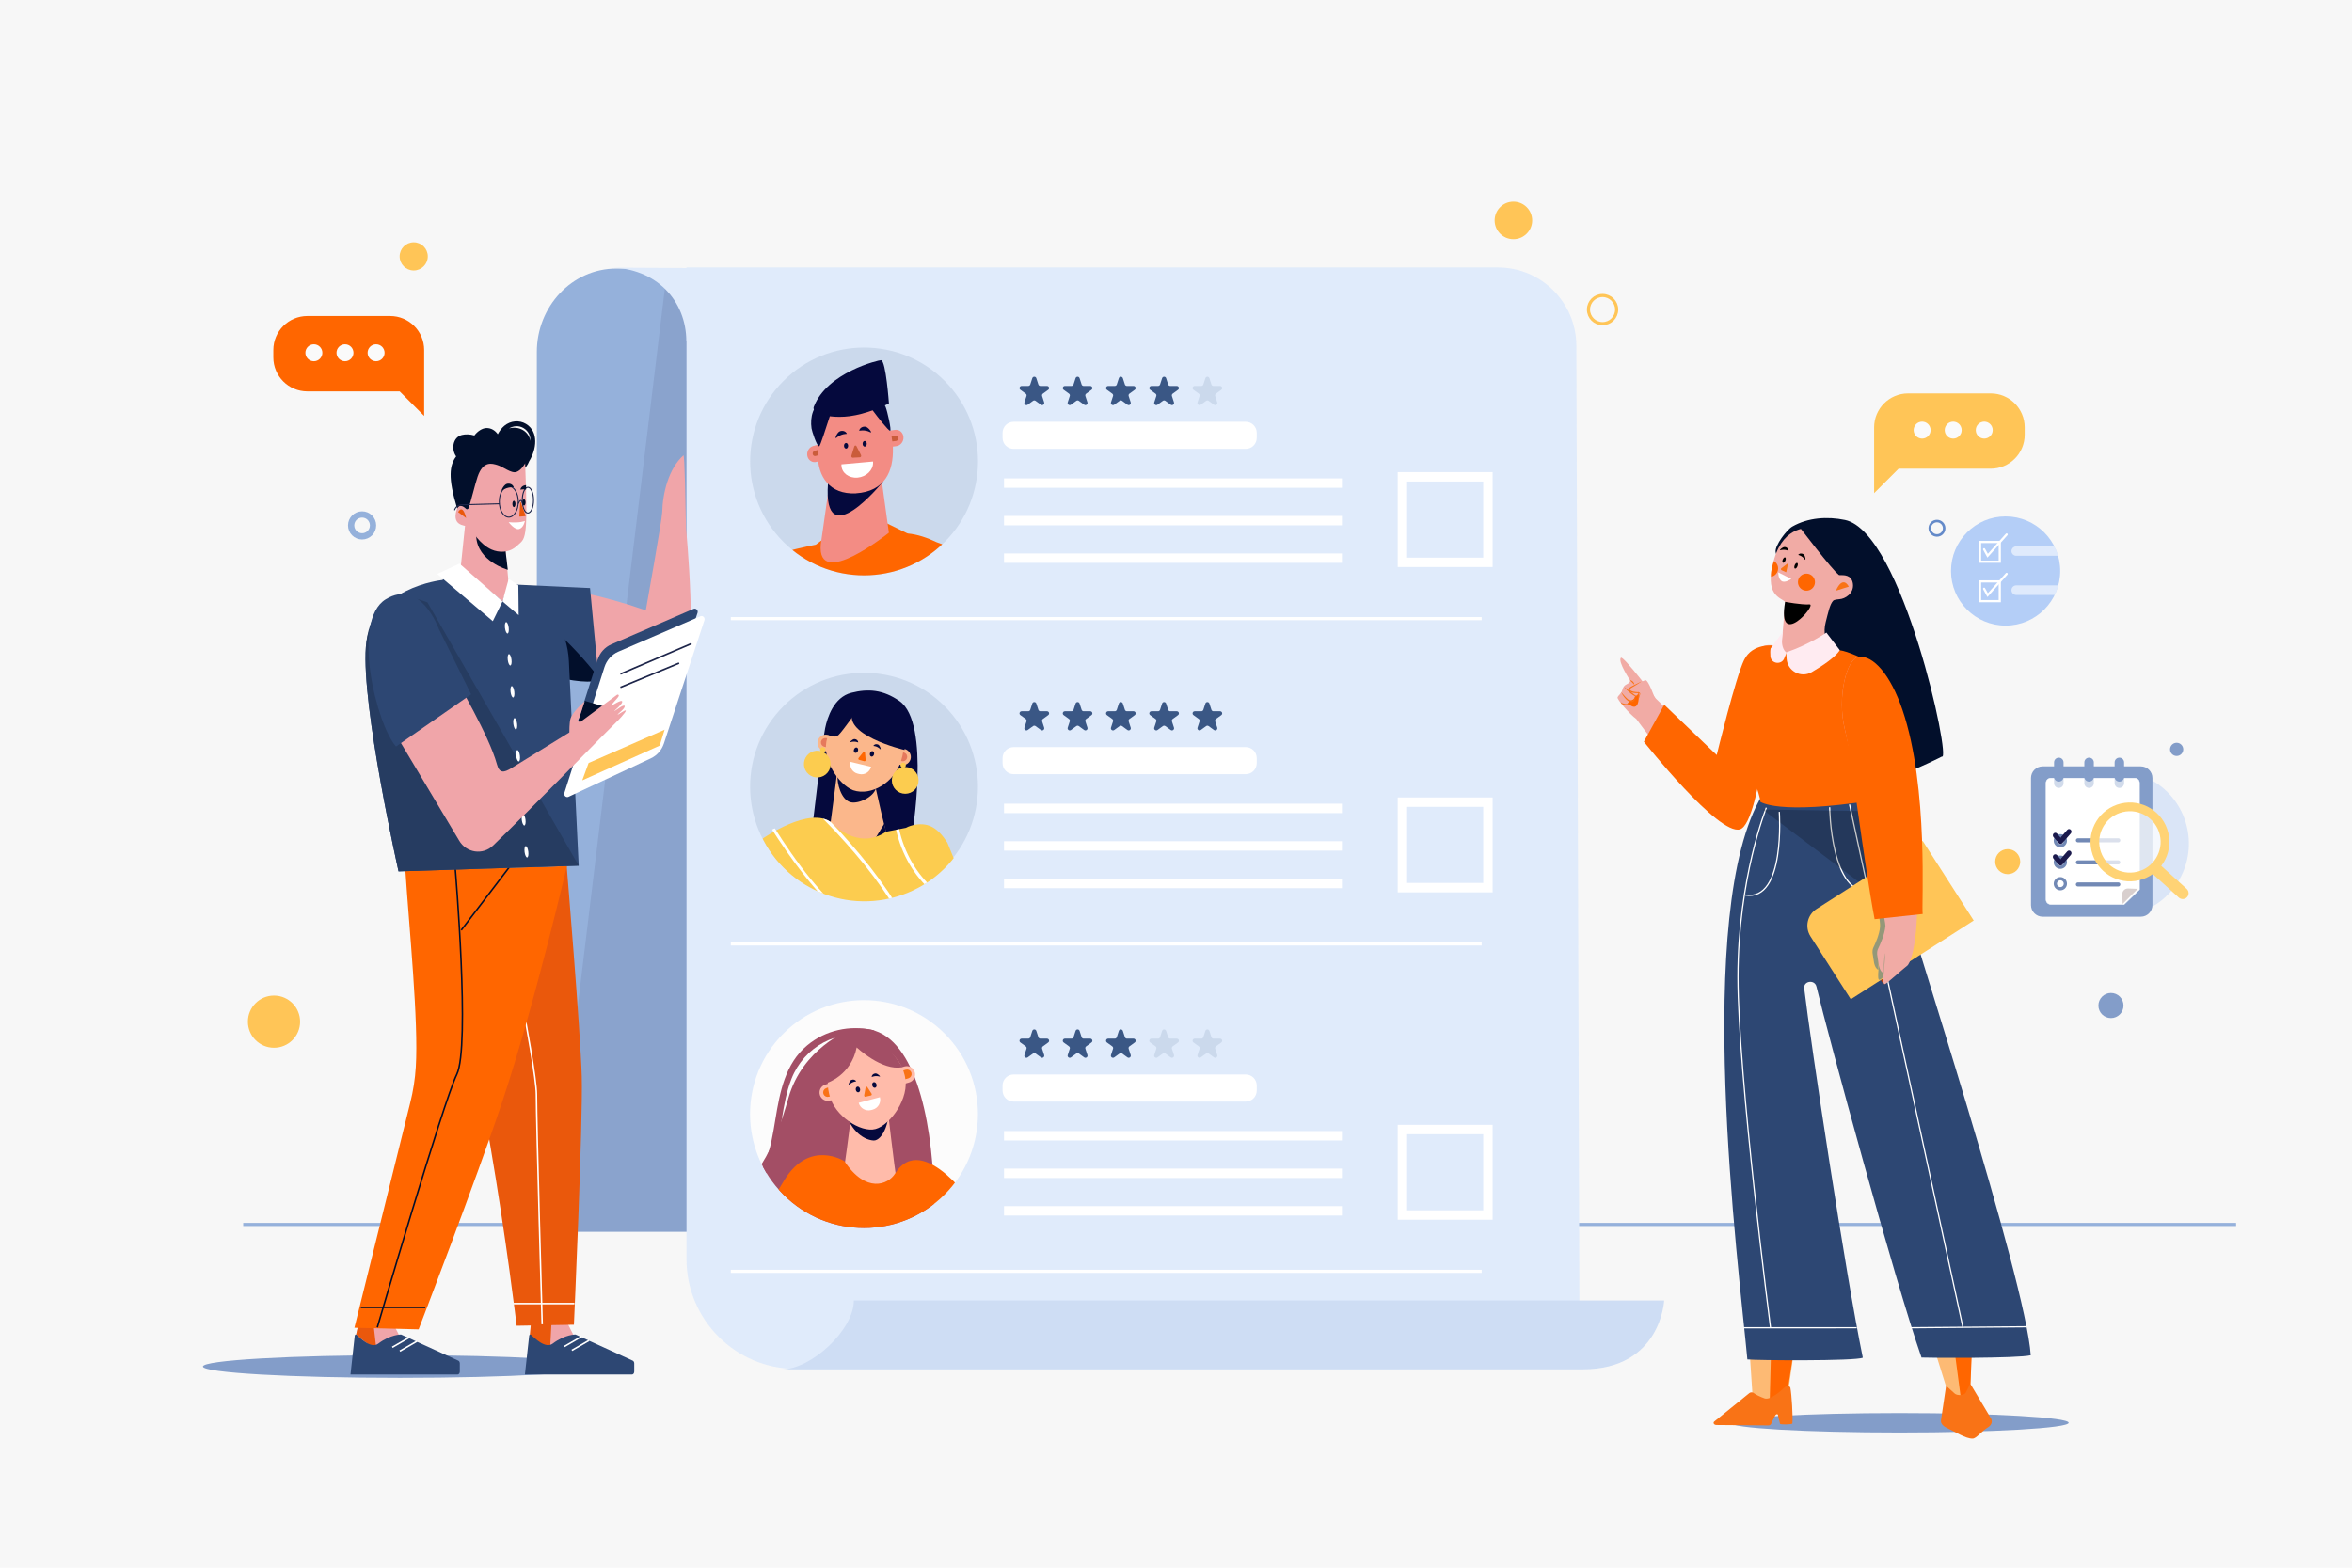 <?xml version="1.0" encoding="utf-8"?>
<!-- Generator: Adobe Illustrator 27.5.0, SVG Export Plug-In . SVG Version: 6.00 Build 0)  -->
<svg version="1.1" xmlns="http://www.w3.org/2000/svg" xmlns:xlink="http://www.w3.org/1999/xlink" x="0px" y="0px"
	 viewBox="0 0 750 500" style="enable-background:new 0 0 750 500;" xml:space="preserve">
<g id="BACKGROUND">
	<rect style="fill:#F7F7F7;" width="750" height="500"/>
</g>
<g id="OBJECTS">
	<g>
		<path style="fill:#FFC557;" d="M488.575,70.301c0,3.306-2.68,5.986-5.986,5.986s-5.986-2.68-5.986-5.986
			c0-3.306,2.68-5.986,5.986-5.986S488.575,66.995,488.575,70.301z"/>
		<circle style="fill:none;stroke:#FFC557;stroke-miterlimit:10;" cx="511.021" cy="98.733" r="4.489"/>
		<path style="fill:none;stroke:#648AC9;stroke-width:0.81;stroke-miterlimit:10;" d="M619.949,168.476
			c0,1.268-1.028,2.296-2.296,2.296c-1.268,0-2.296-1.028-2.296-2.296c0-1.268,1.028-2.296,2.296-2.296
			C618.921,166.18,619.949,167.208,619.949,168.476z"/>
		<circle style="fill:#FFC557;" cx="87.372" cy="325.85" r="8.322"/>
		<circle style="fill:#FFC557;" cx="131.924" cy="81.774" r="4.489"/>
		<circle style="fill:#FFC557;" cx="640.214" cy="274.814" r="3.99"/>
		<line style="fill:none;stroke:#95B1DB;stroke-miterlimit:10;" x1="77.554" y1="390.538" x2="713.04" y2="390.538"/>
		<circle style="fill:none;stroke:#95B1DB;stroke-width:2;stroke-miterlimit:10;" cx="115.464" cy="167.569" r="3.492"/>
		<path style="fill:#839DC9;" d="M677.136,320.704c0,2.21-1.791,4.001-4.001,4.001s-4.001-1.791-4.001-4.001
			c0-2.21,1.791-4.001,4.001-4.001S677.136,318.495,677.136,320.704z"/>
		<path style="fill:#839DC9;" d="M696.191,239.01c0,1.163-0.943,2.106-2.106,2.106c-1.163,0-2.106-0.943-2.106-2.106
			c0-1.163,0.943-2.106,2.106-2.106C695.248,236.904,696.191,237.847,696.191,239.01z"/>
	</g>
	<g>
		<g>
			<path style="fill:#95B1DB;" d="M405.293,392.842H171.184V112.239c0-14.359,11.055-26.585,25.415-26.585l208.694,0.585V392.842z"
				/>
			<polygon style="opacity:0.65;fill:#849CC7;" points="175.507,392.842 405.293,392.842 405.293,114.112 212.419,88.567 			"/>
		</g>
		<g>
			<path style="fill:#E0EBFB;" d="M502.665,110.308c0-13.807-11.193-25-25-25H218.912v0.169l-24.671-0.125
				c15.075,0,24.612,10.644,24.612,23.5l0.059-0.072v292.825c0,19.33,15.67,35,35,35h189.754l60.029-0.834L502.665,110.308z"/>
			<g>
				<g>
					
						<ellipse transform="matrix(0.707 -0.707 0.707 0.707 -23.343 237.965)" style="fill:#CBD9EC;" cx="275.578" cy="147.16" rx="36.337" ry="36.337"/>
					<g>
						<defs>
							
								<ellipse id="SVGID_1_" transform="matrix(0.707 -0.707 0.707 0.707 -23.343 237.965)" cx="275.578" cy="147.16" rx="36.337" ry="36.337"/>
						</defs>
						<clipPath id="SVGID_00000160882125697272090190000008443728188773354422_">
							<use xlink:href="#SVGID_1_"  style="overflow:visible;"/>
						</clipPath>
						<g style="clip-path:url(#SVGID_00000160882125697272090190000008443728188773354422_);">
							<g>
								<path style="fill:#F38C84;" d="M364.497,158.647c0.371-2.249,0.559-3.607,0.559-3.607s1.436-13.025-4.259-21.49
									c-0.835-1.241,1.794,2.613,1.794,2.613s-3.73-5.434-4.632-5.873c-0.902-0.439,2.493,5.625,2.493,5.625
									s-3.755-6.474-4.847-6.39c-1.092,0.084,1.875,7.575,1.875,7.575s-2.279-8.242-3.373-8.246
									c-1.218-0.004,0.726,19.406-1.397,17.114c-0.707-0.762-3.799-6.065-5.367-5.743c-1.567,0.322,5.766,12.254,5.766,12.254
									l0,0.001c0.151,0.37,0,0.944-0.153,1.326L364.497,158.647z"/>
								<g>
									<path style="fill:#FF6600;" d="M351.935,153.409l-5.312,13.978c-3.618,9.027-12.706,18.339-21.104,15.292l-26.828-9.732
										c-3.038-1.469-6.199-2.514-9.179-2.795c-0.188-0.067-0.298-0.102-0.298-0.102l-7.346-3.599l-16.038,3.032l-5.686,4.238
										c-14.276,2.734-44.6,12.336-44.6,12.336c6.267,4.436,11.677,12.513,11.677,12.513s-1.177,1.929-2.817,4.626
										c4.29,5.405,9.047,10.966,16.63,14.29c1.735,0.761,5.272,1.596,7.433,2.253l-5.443,56.422l59.103,0.953
										c0,0,9.011-40.145,10.735-65.816l1.053,0.399c13.795,4.841,28.981-0.076,39.418-11.882
										c8.517-9.634,12.72-40.537,12.72-40.537L351.935,153.409z"/>
									<path style="opacity:0.2;fill:#FF6600;" d="M248.466,219.74c-2.161-0.657-5.697-1.493-7.433-2.253
										c-7.582-3.324-12.339-8.885-16.63-14.29c1.64-2.697,2.817-4.626,2.817-4.626L248.466,219.74z"/>
									<path style="opacity:0.2;fill:#FF6600;" d="M312.868,211.358l-38.29,65.504l27.548,0.253
										C302.126,277.116,311.519,233.579,312.868,211.358z"/>
									<line style="fill:#FF6600;" x1="348.791" y1="161.757" x2="364.315" y2="168.951"/>
								</g>
							</g>
							<g>
								<g>
									<path style="fill:#F38C84;" d="M281.041,152.448l2.401,17.455c0,0-23.064,18.591-21.707,3.642l2.92-20.485L281.041,152.448
										z"/>
									<path style="fill:#05093D;" d="M279.51,134.382l2.021,19.283c0,0-19.196,23.786-17.508,0.539l4.079-20.375L279.51,134.382z
										"/>
								</g>
								<g>
									<g>
										<g>
											<path style="fill:#F38C84;stroke:#F38C84;stroke-width:1.13;stroke-miterlimit:10;" d="M259.463,142.786l3.331-0.938
												l0.776,3.97l-3.332,0.938c-1.026,0.289-2.031-0.365-2.245-1.462l0,0C257.779,144.198,258.437,143.075,259.463,142.786z"
												/>
											<path style="fill:#CA5C3B;" d="M259.762,143.79l1.375-0.387l0.32,1.639l-1.375,0.387
												c-0.423,0.119-0.839-0.151-0.927-0.604l0,0C259.066,144.373,259.338,143.909,259.762,143.79z"/>
										</g>
										<g>
											<path style="fill:#F38C84;stroke:#F38C84;stroke-width:1.13;stroke-miterlimit:10;" d="M285.775,141.727l-3.394,0.462
												l-0.28-4.073l3.394-0.462c1.045-0.142,1.955,0.654,2.032,1.779l0,0C287.604,140.558,286.82,141.585,285.775,141.727z"/>
											<path style="fill:#CA5C3B;" d="M285.636,138.956l-1.403,0.165l0.089,1.685l1.403-0.165
												c0.432-0.051,0.762-0.469,0.737-0.934l0,0C286.438,139.242,286.068,138.906,285.636,138.956z"/>
										</g>
										<path style="fill:#F38C84;stroke:#F38C84;stroke-width:1.13;stroke-miterlimit:10;" d="M272.893,156.776l-0.073,0.018
											c-8.006,0.337-11.408-5.052-11.54-11.872l-0.01-0.521c-0.132-6.82,3.569-17.726,9.888-18.223l-0.018-0.073
											c6.319-0.497,12.884,9.677,13.016,16.497l0.01,0.521C284.299,149.943,281.88,156.199,272.893,156.776z"/>
									</g>
									<g>
										<path style="fill:#FFFFFF;" d="M273.481,152.325l-0.009,0.001c-2.782,0.249-5.089-1.495-5.154-3.896l-0.009-0.329
											l10.083-0.904l0.009,0.329C278.465,149.927,276.263,152.076,273.481,152.325z"/>
										<path style="fill:#05093D;" d="M270.453,142.174c0.002,0.498-0.292,0.903-0.657,0.904
											c-0.365,0.002-0.662-0.401-0.664-0.899c-0.002-0.498,0.292-0.903,0.657-0.904
											C270.154,141.273,270.452,141.676,270.453,142.174z"/>
										<path style="fill:#05093D;" d="M276.391,141.539c-0.002,0.5-0.299,0.904-0.664,0.902
											c-0.365-0.002-0.659-0.408-0.657-0.908c0.002-0.5,0.299-0.904,0.664-0.902
											C276.099,140.633,276.393,141.039,276.391,141.539z"/>
										<path style="fill:#CA5C3B;" d="M274.24,145.853l-2.343,0.124c-0.289,0.015-0.5-0.34-0.397-0.667l0.913-2.924
											c0.116-0.372,0.532-0.412,0.708-0.069l1.43,2.8C274.711,145.432,274.541,145.837,274.24,145.853z"/>
										<path style="fill:#05093D;" d="M266.686,139.644c-0.65,0.562,0.203-1.74,1.133-2.093c0.93-0.353,1.931,0.013,2.236,0.816
											C270.055,138.367,268.247,138.293,266.686,139.644z"/>
										<path style="fill:#05093D;" d="M277.55,137.867c0.76,0.4-0.593-1.649-1.579-1.78c-0.986-0.132-1.878,0.452-1.991,1.303
											C273.979,137.39,275.723,136.907,277.55,137.867z"/>
									</g>
									<path style="fill:#05093D;" d="M282.406,129.803c-0.076-0.177-0.158-0.345-0.239-0.51c0.812-0.369,1.296-0.617,1.296-0.617
										s-0.953-13.587-2.502-13.796c-0.608-0.082-17.262,3.837-21.463,14.886c-0.114,0.3-0.092,0.587,0.03,0.859
										c-0.105,0.221-0.202,0.446-0.286,0.675c-0.626,1.7-0.712,3.567-0.462,5.33c0.119,0.837,1.64,5.632,2.422,5.709
										c0.353,0.035,2.26-6.167,3.406-9.576c1.908,0.246,4.152,0.263,6.405-0.039c2.56-0.343,5.121-1.092,7.254-1.854
										c1.608,2.167,5,6.497,5.567,6.52C284.379,137.41,282.912,130.977,282.406,129.803z"/>
								</g>
							</g>
						</g>
					</g>
				</g>
				<g>
					<path style="fill:#3A5785;" d="M330.457,120.626l0.651,2.004c0.091,0.279,0.35,0.468,0.643,0.468h2.107
						c0.655,0,0.928,0.839,0.398,1.224l-1.704,1.238c-0.237,0.172-0.336,0.478-0.246,0.756l0.651,2.004
						c0.202,0.623-0.511,1.142-1.041,0.756l-1.704-1.238c-0.237-0.172-0.558-0.172-0.795,0l-1.704,1.238
						c-0.53,0.385-1.243-0.133-1.041-0.756l0.651-2.004c0.091-0.279-0.009-0.584-0.246-0.756l-1.704-1.238
						c-0.53-0.385-0.258-1.224,0.398-1.224h2.107c0.293,0,0.553-0.189,0.643-0.468l0.651-2.004
						C329.373,120.002,330.254,120.002,330.457,120.626z"/>
					<path style="fill:#3A5785;" d="M344.254,120.626l0.651,2.004c0.09,0.279,0.35,0.468,0.643,0.468h2.107
						c0.655,0,0.928,0.839,0.398,1.224l-1.704,1.238c-0.237,0.172-0.336,0.478-0.246,0.756l0.651,2.004
						c0.202,0.623-0.511,1.142-1.041,0.756l-1.704-1.238c-0.237-0.172-0.558-0.172-0.795,0l-1.704,1.238
						c-0.53,0.385-1.243-0.133-1.041-0.756l0.651-2.004c0.091-0.279-0.009-0.584-0.246-0.756l-1.704-1.238
						c-0.53-0.385-0.258-1.224,0.398-1.224h2.107c0.293,0,0.553-0.189,0.643-0.468l0.651-2.004
						C343.17,120.002,344.052,120.002,344.254,120.626z"/>
					<path style="fill:#3A5785;" d="M358.052,120.626l0.651,2.004c0.091,0.279,0.35,0.468,0.643,0.468h2.107
						c0.655,0,0.928,0.839,0.398,1.224l-1.704,1.238c-0.237,0.172-0.336,0.478-0.246,0.756l0.651,2.004
						c0.203,0.623-0.511,1.142-1.041,0.756l-1.704-1.238c-0.237-0.172-0.558-0.172-0.795,0l-1.704,1.238
						c-0.53,0.385-1.243-0.133-1.041-0.756l0.651-2.004c0.091-0.279-0.009-0.584-0.246-0.756l-1.704-1.238
						c-0.53-0.385-0.258-1.224,0.398-1.224h2.107c0.293,0,0.553-0.189,0.643-0.468l0.651-2.004
						C356.967,120.002,357.849,120.002,358.052,120.626z"/>
					<path style="fill:#3A5785;" d="M371.849,120.626l0.651,2.004c0.091,0.279,0.35,0.468,0.643,0.468h2.107
						c0.655,0,0.928,0.839,0.398,1.224l-1.704,1.238c-0.237,0.172-0.336,0.478-0.246,0.756l0.651,2.004
						c0.203,0.623-0.511,1.142-1.041,0.756l-1.704-1.238c-0.237-0.172-0.558-0.172-0.795,0l-1.704,1.238
						c-0.53,0.385-1.243-0.133-1.041-0.756l0.651-2.004c0.09-0.279-0.009-0.584-0.246-0.756l-1.704-1.238
						c-0.53-0.385-0.258-1.224,0.398-1.224h2.107c0.293,0,0.553-0.189,0.643-0.468l0.651-2.004
						C370.765,120.002,371.647,120.002,371.849,120.626z"/>
					<path style="fill:#CBD9EC;" d="M385.646,120.626l0.651,2.004c0.09,0.279,0.35,0.468,0.643,0.468h2.107
						c0.655,0,0.928,0.839,0.398,1.224l-1.704,1.238c-0.237,0.172-0.336,0.478-0.246,0.756l0.651,2.004
						c0.203,0.623-0.511,1.142-1.041,0.756l-1.704-1.238c-0.237-0.172-0.558-0.172-0.795,0l-1.704,1.238
						c-0.53,0.385-1.243-0.133-1.041-0.756l0.651-2.004c0.09-0.279-0.009-0.584-0.246-0.756l-1.704-1.238
						c-0.53-0.385-0.258-1.224,0.398-1.224h2.107c0.293,0,0.553-0.189,0.643-0.468l0.651-2.004
						C384.562,120.002,385.444,120.002,385.646,120.626z"/>
				</g>
				<path style="fill:#FFFFFF;" d="M397.224,143.168h-74.002c-1.947,0-3.525-1.578-3.525-3.525v-1.594
					c0-1.947,1.578-3.525,3.525-3.525h74.002c1.947,0,3.525,1.578,3.525,3.525v1.594
					C400.749,141.59,399.171,143.168,397.224,143.168z"/>
				
					<rect x="447.198" y="152.082" style="fill:none;stroke:#FFFFFF;stroke-width:3;stroke-miterlimit:10;" width="27.268" height="27.268"/>
				<line style="fill:none;stroke:#FFFFFF;stroke-miterlimit:10;" x1="233.037" y1="197.308" x2="472.466" y2="197.308"/>
				
					<line style="fill:none;stroke:#FFFFFF;stroke-width:3;stroke-miterlimit:10;" x1="320.162" y1="154.077" x2="427.906" y2="154.077"/>
				
					<line style="fill:none;stroke:#FFFFFF;stroke-width:3;stroke-miterlimit:10;" x1="320.162" y1="166.049" x2="427.906" y2="166.049"/>
				
					<line style="fill:none;stroke:#FFFFFF;stroke-width:3;stroke-miterlimit:10;" x1="320.162" y1="178.02" x2="427.906" y2="178.02"/>
			</g>
			<g>
				<g>
					
						<ellipse transform="matrix(0.707 -0.707 0.707 0.707 -96.707 268.354)" style="fill:#CBD9EC;" cx="275.578" cy="250.913" rx="36.337" ry="36.337"/>
					<g>
						<defs>
							
								<ellipse id="SVGID_00000049223248756611171290000013190370471904155797_" transform="matrix(0.972 -0.233 0.233 0.972 -50.992 71.311)" cx="275.845" cy="251.135" rx="36.337" ry="36.337"/>
						</defs>
						<clipPath id="SVGID_00000022542524839161333050000004445794769906691481_">
							<use xlink:href="#SVGID_00000049223248756611171290000013190370471904155797_"  style="overflow:visible;"/>
						</clipPath>
						<g style="clip-path:url(#SVGID_00000022542524839161333050000004445794769906691481_);">
							<g>
								<g>
									<g>
										<path style="fill:#05093D;" d="M263.118,232.268c0.701-3.441,2.774-9.891,8.336-11.304
											c5.383-1.367,10.119-1.021,15.356,2.616c10.122,7.029,3.936,43.3,3.936,43.3s-3.816,8.265-31.772-2.531
											C258.974,264.35,262.191,236.818,263.118,232.268z"/>
									</g>
									<g>
										
											<path style="fill:#FBB78B;stroke:#FBB78B;stroke-width:1.204;stroke-linecap:round;stroke-linejoin:round;stroke-miterlimit:10;" d="
											M267.685,245.302c0,0-2.671,20.81-2.935,22.482c0,0,9.019,10.756,18.246,1.507c0,0-1.56-5.046-4.398-18.039
											L267.685,245.302z"/>
										<path style="fill:#05093D;" d="M274.976,274.13c0,0-0.878,4.412,8.349-4.838c0,0-0.758-4.179-1.375-6.534L274.976,274.13z
											"/>
										<path style="fill:#05093D;" d="M279.305,251.437c-0.75,2.721-5.401,4.992-7.973,4.446
											c-3.132-0.665-4.521-6.247-4.226-8.551c0.248-1.938,5.612-2.98,8.147-2.281
											C277.788,245.75,280.056,248.716,279.305,251.437z"/>
									</g>
									<g>
										<g>
											<g>
												<path style="fill:#FBB78B;stroke:#FBB78B;stroke-width:1.171;stroke-miterlimit:10;" d="M263.667,234.93l3.612,0.631
													l-0.703,4.027l-3.612-0.63c-1.112-0.194-1.856-1.253-1.662-2.365v0C261.496,235.48,262.555,234.736,263.667,234.93z"/>
												<path style="fill:#E6795C;stroke:#E6795C;stroke-width:1.159;stroke-miterlimit:10;" d="M263.337,235.976l1.491,0.26
													l-0.29,1.663l-1.491-0.26c-0.459-0.08-0.766-0.517-0.686-0.977l0,0C262.441,236.203,262.878,235.895,263.337,235.976z"
													/>
											</g>
											<g>
												<path style="fill:#FBB78B;stroke:#FBB78B;stroke-width:1.171;stroke-miterlimit:10;" d="M287.207,243.38l-3.497-1.101
													l1.227-3.9l3.497,1.101c1.077,0.339,1.675,1.487,1.336,2.564l0,0C289.431,243.121,288.283,243.719,287.207,243.38z"/>
												<path style="fill:#E6795C;stroke:#E6795C;stroke-width:1.159;stroke-miterlimit:10;" d="M288.14,240.591l-1.436-0.479
													l-0.534,1.601l1.436,0.479c0.442,0.148,0.92-0.092,1.068-0.534l0,0C288.821,241.216,288.582,240.738,288.14,240.591z"/>
											</g>
											<path style="fill:#FBB78B;stroke:#FBB78B;stroke-width:1.171;stroke-miterlimit:10;" d="M279.877,226.844l0.001,0
												c6.491,2.059,9.044,8.818,6.985,15.309l-0.157,0.496c-2.059,6.49-9.034,10.659-14.456,8.843l-0.043-0.027
												c-4.23-1.64-9.878-9.59-7.82-16.08l0.157-0.496C266.604,228.399,273.387,224.786,279.877,226.844z"/>
										</g>
										<g>
											<path style="fill:#FFFFFF;" d="M273.523,246.76l0.476,0.114c1.68,0.401,3.367-0.636,3.768-2.316l0,0l-6.56-1.565l0,0
												C270.806,244.673,271.843,246.36,273.523,246.76z"/>
											<path style="fill:#05093D;" d="M277.403,240.287c-0.114,0.476,0.086,0.931,0.446,1.018s0.746-0.228,0.86-0.704
												c0.114-0.476-0.085-0.931-0.446-1.018C277.902,239.497,277.517,239.812,277.403,240.287z"/>
											<path style="fill:#05093D;" d="M272.311,239.057c-0.15,0.466,0.015,0.935,0.368,1.049
												c0.353,0.113,0.761-0.172,0.911-0.637c0.15-0.466-0.015-0.935-0.368-1.049
												C272.868,238.306,272.46,238.591,272.311,239.057z"/>
											<path style="fill:#FF6600;" d="M273.914,242.331l1.709,0.465c0.21,0.057,0.425-0.178,0.403-0.443l-0.192-2.359
												c-0.024-0.3-0.325-0.397-0.511-0.164l-1.516,1.895C273.635,241.938,273.694,242.272,273.914,242.331z"/>
											<path style="fill:#05093D;" d="M271.244,236.709c-0.548,0.174,0.585-1.016,1.251-0.986
												c0.665,0.03,1.184,0.519,1.158,1.094C273.653,236.816,272.561,236.293,271.244,236.709z"/>
											<path style="fill:#05093D;" d="M280.683,238.922c0.408,0.406-0.054-1.171-0.658-1.45c-0.604-0.279-1.29-0.082-1.531,0.44
												C278.494,237.912,279.704,237.948,280.683,238.922z"/>
										</g>
									</g>
									<g>
										<path style="fill:#05093D;" d="M272.321,226.126c-4.912,8.139,16.098,13.074,16.098,13.074s3.342-15.803-14.151-16.262
											C262.968,222.641,272.804,225.326,272.321,226.126z"/>
										<path style="fill:#05093D;" d="M273.815,225.918c0,0-5.078,7.212-6.367,8.442c-1.472,1.406-3.772-0.222-3.772-0.222
											S264.409,222.874,273.815,225.918z"/>
									</g>
									<g>
										<g>
											<path style="fill:#FCCC4F;" d="M292.918,248.9c0,2.355-1.909,4.264-4.264,4.264s-4.264-1.909-4.264-4.264
												c0-2.355,1.909-4.265,4.264-4.265S292.918,246.544,292.918,248.9z"/>
											<path style="fill:#FCCC4F;" d="M288.852,244.073c0,0.472-0.383,0.854-0.854,0.854c-0.472,0-0.854-0.382-0.854-0.854
												c0-0.472,0.382-0.854,0.854-0.854C288.469,243.219,288.852,243.601,288.852,244.073z"/>
										</g>
										<g>
											<path style="fill:#FCCC4F;" d="M264.35,245.753c-1.135,2.064-3.728,2.817-5.791,1.682
												c-2.064-1.135-2.817-3.728-1.682-5.791c1.135-2.064,3.728-2.817,5.792-1.682
												C264.732,241.096,265.485,243.689,264.35,245.753z"/>
											<path style="fill:#FCCC4F;" d="M263.113,239.564c-0.227,0.413-0.747,0.564-1.16,0.337
												c-0.413-0.227-0.564-0.747-0.337-1.16c0.227-0.413,0.747-0.564,1.16-0.337
												C263.189,238.631,263.34,239.151,263.113,239.564z"/>
										</g>
									</g>
								</g>
								<g>
									<g>
										<path style="fill:#FCCC4F;" d="M311.284,291.367l-9.173-22.572c-3.166-4.926-6.07-6.345-10.009-5.799
											c-1.259,0.175-2.313,0.536-3.221,1.024l-6.337,1.249c-9.164,6.212-17.31-2.86-17.31-2.86
											c-7.012-5.536-22.006,5.033-22.006,5.033l1.707,9.729c0,0,6.459,24.174,6.502,24.99
											c0.399,7.585-0.087,20.775,0.017,20.574c0.104-0.201,40.778,5.232,41.091,4.629c0.313-0.603,0.369-5.167,1.107-21.775
											c0.097-2.183,0.137-4.343,0.134-6.467L311.284,291.367z"/>
										<g>
											<defs>
												<path id="SVGID_00000138550663869605361540000012337563548390441876_" d="M311.284,291.367l-9.173-22.572
													c-3.166-4.926-6.07-6.345-10.009-5.799c-1.259,0.175-2.313,0.536-3.221,1.024l-6.337,1.249
													c-9.164,6.212-17.31-2.86-17.31-2.86c-7.012-5.536-24.536,5.033-24.536,5.033l4.238,9.729c0,0,6.459,24.174,6.502,24.99
													c0.399,7.585-0.087,20.775,0.017,20.574c0.104-0.201,40.778,5.232,41.091,4.629c0.313-0.603,0.369-5.167,1.107-21.775
													c0.097-2.183,0.137-4.343,0.134-6.467L311.284,291.367z"/>
											</defs>
											<clipPath id="SVGID_00000059311834756908065430000004414904015290190213_">
												<use xlink:href="#SVGID_00000138550663869605361540000012337563548390441876_"  style="overflow:visible;"/>
											</clipPath>
											<g style="clip-path:url(#SVGID_00000059311834756908065430000004414904015290190213_);">
												<g>
													<g>
														<path style="fill:#FFFFFF;" d="M271.977,324.348c-7.036-5.676-14.087-11.661-19.128-19.263
															c-2.352-3.547-4.291-7.39-5.49-11.484c-0.231-0.79-1.799-5.532-1.207-6.15c1.114-1.164,4.265,1.052,5.485,1.622
															c8.439,3.945,15.508,9.04,20.973,16.677c5.426,7.582,10.217,15.948,12.255,25.109
															c0.137,0.617,1.084,0.356,0.947-0.261c-2.283-10.262-7.942-19.935-14.43-28.121
															c-6.68-8.429-15.909-12.879-25.583-17.054c-0.31-0.134-0.767,0.012-0.739,0.424
															c1.166,17.066,13.663,29.064,26.222,39.195C271.77,325.436,272.47,324.745,271.977,324.348L271.977,324.348z"/>
													</g>
												</g>
												<g>
													<g>
														<path style="fill:#FFFFFF;" d="M240.429,255.34c13.039,21.48,28.367,44.494,54.232,51.054
															c0.443,0.112,0.73-0.342,0.555-0.722c-5.486-11.864-12.446-22.962-20.861-32.972
															c-8.001-9.517-17.902-20.346-29.433-25.532c-0.572-0.257-1.072,0.589-0.496,0.848
															c10.964,4.93,20.417,15.116,28.159,24.114c4.123,4.792,7.933,9.855,11.387,15.15
															c3.176,4.869,7.073,10.358,8.984,15.883c0.537,1.553,1.158,1.438-0.332,1.675c-1.008,0.161-2.749-0.858-3.754-1.232
															c-3.173-1.182-6.218-2.68-9.13-4.402c-5.22-3.088-9.985-6.911-14.286-11.18c-9.77-9.696-17.077-21.481-24.178-33.179
															C240.949,254.305,240.099,254.798,240.429,255.34L240.429,255.34z"/>
													</g>
												</g>
												<g>
													<g>
														<path style="fill:#FFFFFF;" d="M285.762,264.719c3.432,15.465,16.183,28.136,32.857,26.126
															c0.62-0.075,0.627-1.058,0-0.982c-16.262,1.961-28.568-10.348-31.909-25.405
															C286.572,263.841,285.625,264.102,285.762,264.719L285.762,264.719z"/>
													</g>
												</g>
											</g>
										</g>
									</g>
								</g>
							</g>
						</g>
					</g>
				</g>
				<g>
					<path style="fill:#3A5785;" d="M330.457,224.378l0.651,2.004c0.091,0.279,0.35,0.467,0.643,0.467h2.107
						c0.655,0,0.928,0.839,0.398,1.224l-1.704,1.238c-0.237,0.172-0.336,0.478-0.246,0.756l0.651,2.004
						c0.202,0.623-0.511,1.142-1.041,0.756l-1.704-1.238c-0.237-0.172-0.558-0.172-0.795,0l-1.704,1.238
						c-0.53,0.385-1.243-0.133-1.041-0.756l0.651-2.004c0.091-0.279-0.009-0.584-0.246-0.756l-1.704-1.238
						c-0.53-0.385-0.258-1.224,0.398-1.224h2.107c0.293,0,0.553-0.189,0.643-0.467l0.651-2.004
						C329.373,223.755,330.254,223.755,330.457,224.378z"/>
					<path style="fill:#3A5785;" d="M344.254,224.378l0.651,2.004c0.09,0.279,0.35,0.467,0.643,0.467h2.107
						c0.655,0,0.928,0.839,0.398,1.224l-1.704,1.238c-0.237,0.172-0.336,0.478-0.246,0.756l0.651,2.004
						c0.202,0.623-0.511,1.142-1.041,0.756l-1.704-1.238c-0.237-0.172-0.558-0.172-0.795,0l-1.704,1.238
						c-0.53,0.385-1.243-0.133-1.041-0.756l0.651-2.004c0.091-0.279-0.009-0.584-0.246-0.756l-1.704-1.238
						c-0.53-0.385-0.258-1.224,0.398-1.224h2.107c0.293,0,0.553-0.189,0.643-0.467l0.651-2.004
						C343.17,223.755,344.052,223.755,344.254,224.378z"/>
					<path style="fill:#3A5785;" d="M358.052,224.378l0.651,2.004c0.091,0.279,0.35,0.467,0.643,0.467h2.107
						c0.655,0,0.928,0.839,0.398,1.224l-1.704,1.238c-0.237,0.172-0.336,0.478-0.246,0.756l0.651,2.004
						c0.203,0.623-0.511,1.142-1.041,0.756l-1.704-1.238c-0.237-0.172-0.558-0.172-0.795,0l-1.704,1.238
						c-0.53,0.385-1.243-0.133-1.041-0.756l0.651-2.004c0.091-0.279-0.009-0.584-0.246-0.756l-1.704-1.238
						c-0.53-0.385-0.258-1.224,0.398-1.224h2.107c0.293,0,0.553-0.189,0.643-0.467l0.651-2.004
						C356.967,223.755,357.849,223.755,358.052,224.378z"/>
					<path style="fill:#3A5785;" d="M371.849,224.378l0.651,2.004c0.091,0.279,0.35,0.467,0.643,0.467h2.107
						c0.655,0,0.928,0.839,0.398,1.224l-1.704,1.238c-0.237,0.172-0.336,0.478-0.246,0.756l0.651,2.004
						c0.203,0.623-0.511,1.142-1.041,0.756l-1.704-1.238c-0.237-0.172-0.558-0.172-0.795,0l-1.704,1.238
						c-0.53,0.385-1.243-0.133-1.041-0.756l0.651-2.004c0.09-0.279-0.009-0.584-0.246-0.756l-1.704-1.238
						c-0.53-0.385-0.258-1.224,0.398-1.224h2.107c0.293,0,0.553-0.189,0.643-0.467l0.651-2.004
						C370.765,223.755,371.647,223.755,371.849,224.378z"/>
					<path style="fill:#3A5785;" d="M385.646,224.378l0.651,2.004c0.09,0.279,0.35,0.467,0.643,0.467h2.107
						c0.655,0,0.928,0.839,0.398,1.224l-1.704,1.238c-0.237,0.172-0.336,0.478-0.246,0.756l0.651,2.004
						c0.203,0.623-0.511,1.142-1.041,0.756l-1.704-1.238c-0.237-0.172-0.558-0.172-0.795,0l-1.704,1.238
						c-0.53,0.385-1.243-0.133-1.041-0.756l0.651-2.004c0.09-0.279-0.009-0.584-0.246-0.756l-1.704-1.238
						c-0.53-0.385-0.258-1.224,0.398-1.224h2.107c0.293,0,0.553-0.189,0.643-0.467l0.651-2.004
						C384.562,223.755,385.444,223.755,385.646,224.378z"/>
				</g>
				<path style="fill:#FFFFFF;" d="M397.224,246.921h-74.002c-1.947,0-3.525-1.578-3.525-3.525v-1.594
					c0-1.947,1.578-3.525,3.525-3.525h74.002c1.947,0,3.525,1.578,3.525,3.525v1.594
					C400.749,245.343,399.171,246.921,397.224,246.921z"/>
				
					<rect x="447.198" y="255.835" style="fill:none;stroke:#FFFFFF;stroke-width:3;stroke-miterlimit:10;" width="27.268" height="27.268"/>
				<line style="fill:none;stroke:#FFFFFF;stroke-miterlimit:10;" x1="233.037" y1="301.06" x2="472.466" y2="301.06"/>
				
					<line style="fill:none;stroke:#FFFFFF;stroke-width:3;stroke-miterlimit:10;" x1="320.162" y1="257.83" x2="427.906" y2="257.83"/>
				
					<line style="fill:none;stroke:#FFFFFF;stroke-width:3;stroke-miterlimit:10;" x1="320.162" y1="269.802" x2="427.906" y2="269.802"/>
				
					<line style="fill:none;stroke:#FFFFFF;stroke-width:3;stroke-miterlimit:10;" x1="320.162" y1="281.773" x2="427.906" y2="281.773"/>
			</g>
			<g>
				<g>
					
						<ellipse transform="matrix(0.707 -0.707 0.707 0.707 -170.542 298.937)" style="fill:#FCFCFC;" cx="275.578" cy="355.331" rx="36.337" ry="36.337"/>
					<g>
						<defs>
							
								<ellipse id="SVGID_00000151509352265021478930000002804187621861274028_" transform="matrix(0.707 -0.707 0.707 0.707 -170.542 298.937)" cx="275.578" cy="355.331" rx="36.337" ry="36.337"/>
						</defs>
						<clipPath id="SVGID_00000093155522165790561370000013890698747988414380_">
							<use xlink:href="#SVGID_00000151509352265021478930000002804187621861274028_"  style="overflow:visible;"/>
						</clipPath>
						<g style="clip-path:url(#SVGID_00000093155522165790561370000013890698747988414380_);">
							<g>
								<g>
									<path style="fill:#A34E65;" d="M270.375,328.764c0,0-14.482,5.656-18.936,21.342c-4.455,15.687-10.661,29.915-22.14,30.762
										c-11.48,0.847-23.543,8.95-24.232,11.448c-0.689,2.497,37.003,56.642,68.422,43.293l4.041-28.538l0.538,22.199
										c0,0,0.992,4.158,12.098-3.142C301.271,418.828,304.691,319.117,270.375,328.764z"/>
									<g>
										<g>
											<path style="fill:#A34E65;" d="M278.366,328.529c-7.385-1.646-15.097,0.007-20.968,4.883
												c-7.038,5.844-8.721,14.941-10.136,23.496c-0.762,4.604-1.484,9.293-3.22,13.653c-2.89,7.258-8.563,10.033-16.157,10.201
												c-9.667,0.214-18.362-0.577-25.164,7.5c-0.84,0.997,0.595,2.445,1.441,1.441c7.709-9.153,17.703-5.683,27.985-7.218
												c7.576-1.131,11.966-5.793,14.393-12.834c2.865-8.312,2.604-17.393,5.85-25.593c4.062-10.26,14.599-15.979,25.436-13.564
												C279.102,330.779,279.648,328.815,278.366,328.529L278.366,328.529z"/>
										</g>
									</g>
								</g>
								<g>
									
										<path style="fill:#FFBBAA;stroke:#FFBBAA;stroke-width:1.212;stroke-linecap:round;stroke-linejoin:round;stroke-miterlimit:10;" d="
										M282.258,352.181c0,0,2.516,21.711,2.93,23.366c0,0-6.587,7.393-16.143,2.068c0,0,1.046-6.441,2.731-19.729
										L282.258,352.181z"/>
									<path style="fill:#05093D;" d="M273.133,338.265L273.133,338.265c-4.183,0.92-5.66,7.312-4.132,14.26l0.117,0.531
										c1.525,6.935,5.865,10.478,9.422,10.699c2.857,0.178,6.013-6.561,4.485-13.51l0.351-1.069
										C281.848,342.228,277.315,337.346,273.133,338.265z"/>
								</g>
								<g>
									<g>
										<g>
											<path style="fill:#FFBBAA;stroke:#FFBBAA;stroke-width:1.179;stroke-miterlimit:10;" d="M264.633,350.406l3.497-1.187
												l-1.323-3.899l-3.497,1.187c-1.077,0.365-1.653,1.535-1.288,2.611l0,0C262.387,350.195,263.556,350.771,264.633,350.406z
												"/>
											<path style="fill:#FFBBAA;stroke:#FFBBAA;stroke-width:1.179;stroke-miterlimit:10;" d="M288.591,340.718l-3.552,1.011
												l1.127,3.96l3.552-1.01c1.094-0.311,1.728-1.45,1.417-2.544l0,0C290.824,341.041,289.685,340.406,288.591,340.718z"/>
											
												<path style="fill:#F97316;stroke:#F97316;stroke-width:1.175;stroke-linecap:round;stroke-linejoin:round;stroke-miterlimit:10;" d="
												M289.032,341.731l-1.466,0.417l0.465,1.635l1.466-0.417c0.452-0.128,0.713-0.599,0.585-1.05l0,0
												C289.954,341.864,289.484,341.602,289.032,341.731z"/>
											
												<path style="fill:#F97316;stroke:#F97316;stroke-width:1.175;stroke-linecap:round;stroke-linejoin:round;stroke-miterlimit:10;" d="
												M263.63,347.618l1.435-0.515l0.574,1.6l-1.435,0.514c-0.442,0.159-0.929-0.071-1.087-0.513l0,0
												C262.959,348.263,263.189,347.777,263.63,347.618z"/>
										</g>
										<path style="fill:#FFBBAA;stroke:#FFBBAA;stroke-width:1.163;stroke-miterlimit:10;" d="M273.175,334.061l-0.001,0
											c-6.674,1.576-9.787,8.016-8.255,14.504l0.117,0.496c1.532,6.488,9.713,11.633,14.015,10.467
											c4.41-1.196,10.482-9.578,8.95-16.066l-0.117-0.496C286.352,336.478,279.849,332.486,273.175,334.061z"/>
									</g>
									<g>
										<path style="fill:#FFFFFF;" d="M277.787,354.036l0.491-0.13c1.731-0.46,2.762-2.236,2.302-3.967l0,0l-6.76,1.795l0,0
											C274.279,353.466,276.055,354.496,277.787,354.036z"/>
										<path style="fill:#05093D;" d="M278.148,346.218c0.129,0.49,0.536,0.809,0.908,0.71c0.372-0.098,0.569-0.575,0.439-1.066
											c-0.129-0.491-0.536-0.809-0.908-0.71C278.215,345.25,278.018,345.728,278.148,346.218z"/>
										<path style="fill:#05093D;" d="M272.893,347.598c0.092,0.499,0.474,0.846,0.852,0.777c0.378-0.07,0.61-0.531,0.518-1.03
											c-0.092-0.499-0.473-0.847-0.852-0.777C273.033,346.638,272.8,347.099,272.893,347.598z"/>
										<path style="fill:#F97316;" d="M275.966,349.8l1.789-0.415c0.22-0.051,0.3-0.372,0.151-0.602l-1.336-2.06
											c-0.17-0.262-0.492-0.202-0.547,0.101l-0.453,2.476C275.518,349.578,275.736,349.853,275.966,349.8z"/>
										<path style="fill:#05093D;" d="M270.765,345.978c-0.415,0.428,0.035-1.216,0.657-1.516c0.622-0.3,1.336-0.107,1.595,0.43
											C273.017,344.892,271.762,344.95,270.765,345.978z"/>
										<path style="fill:#05093D;" d="M280.471,343.359c0.572,0.17-0.625-1.043-1.314-1.001
											c-0.689,0.042-1.218,0.559-1.181,1.154C277.976,343.513,279.099,342.951,280.471,343.359z"/>
									</g>
								</g>
							</g>
							<g>
								<g>
									<path style="fill:#FF6600;" d="M285.409,374.321c-2.197,3.528-9.262,6.419-16.142-3.975c0,0-11.136-7.134-19.188,6.082
										c-7.268,11.928-7.35,12.3-7.35,12.3l15.079,12.918l1.046,28.025l43.237,1.41c0,0-4.604-20.008-3.794-23.247
										c0.136-0.542,13.28-22.089,13.28-22.089S294.335,359.991,285.409,374.321z"/>
									<line style="fill:#FF6600;" x1="258.546" y1="419.262" x2="299.019" y2="420.346"/>
								</g>
							</g>
							<path style="fill:#A34E65;" d="M263.741,345.385c0,0,7.641-2.381,9.434-11.324c0,0,8.135,7.679,14.55,6.294
								c0,0-6.415-11.81-15.236-8.165C263.668,335.835,263.814,341.23,263.741,345.385z"/>
						</g>
					</g>
				</g>
				<g>
					<path style="fill:#3A5785;" d="M330.457,328.796l0.651,2.004c0.091,0.279,0.35,0.467,0.643,0.467h2.107
						c0.655,0,0.928,0.839,0.398,1.224l-1.704,1.238c-0.237,0.172-0.336,0.478-0.246,0.756l0.651,2.004
						c0.202,0.623-0.511,1.142-1.041,0.756l-1.704-1.238c-0.237-0.172-0.558-0.172-0.795,0l-1.704,1.238
						c-0.53,0.385-1.243-0.133-1.041-0.756l0.651-2.004c0.091-0.279-0.009-0.584-0.246-0.756l-1.704-1.238
						c-0.53-0.385-0.258-1.224,0.398-1.224h2.107c0.293,0,0.553-0.189,0.643-0.467l0.651-2.004
						C329.373,328.173,330.254,328.173,330.457,328.796z"/>
					<path style="fill:#3A5785;" d="M344.254,328.796l0.651,2.004c0.09,0.279,0.35,0.467,0.643,0.467h2.107
						c0.655,0,0.928,0.839,0.398,1.224l-1.704,1.238c-0.237,0.172-0.336,0.478-0.246,0.756l0.651,2.004
						c0.202,0.623-0.511,1.142-1.041,0.756l-1.704-1.238c-0.237-0.172-0.558-0.172-0.795,0l-1.704,1.238
						c-0.53,0.385-1.243-0.133-1.041-0.756l0.651-2.004c0.091-0.279-0.009-0.584-0.246-0.756l-1.704-1.238
						c-0.53-0.385-0.258-1.224,0.398-1.224h2.107c0.293,0,0.553-0.189,0.643-0.467l0.651-2.004
						C343.17,328.173,344.052,328.173,344.254,328.796z"/>
					<path style="fill:#3A5785;" d="M358.052,328.796l0.651,2.004c0.091,0.279,0.35,0.467,0.643,0.467h2.107
						c0.655,0,0.928,0.839,0.398,1.224l-1.704,1.238c-0.237,0.172-0.336,0.478-0.246,0.756l0.651,2.004
						c0.203,0.623-0.511,1.142-1.041,0.756l-1.704-1.238c-0.237-0.172-0.558-0.172-0.795,0l-1.704,1.238
						c-0.53,0.385-1.243-0.133-1.041-0.756l0.651-2.004c0.091-0.279-0.009-0.584-0.246-0.756l-1.704-1.238
						c-0.53-0.385-0.258-1.224,0.398-1.224h2.107c0.293,0,0.553-0.189,0.643-0.467l0.651-2.004
						C356.967,328.173,357.849,328.173,358.052,328.796z"/>
					<path style="fill:#CBD9EC;" d="M371.849,328.796l0.651,2.004c0.091,0.279,0.35,0.467,0.643,0.467h2.107
						c0.655,0,0.928,0.839,0.398,1.224l-1.704,1.238c-0.237,0.172-0.336,0.478-0.246,0.756l0.651,2.004
						c0.203,0.623-0.511,1.142-1.041,0.756l-1.704-1.238c-0.237-0.172-0.558-0.172-0.795,0l-1.704,1.238
						c-0.53,0.385-1.243-0.133-1.041-0.756l0.651-2.004c0.09-0.279-0.009-0.584-0.246-0.756l-1.704-1.238
						c-0.53-0.385-0.258-1.224,0.398-1.224h2.107c0.293,0,0.553-0.189,0.643-0.467l0.651-2.004
						C370.765,328.173,371.647,328.173,371.849,328.796z"/>
					<path style="fill:#CBD9EC;" d="M385.646,328.796l0.651,2.004c0.09,0.279,0.35,0.467,0.643,0.467h2.107
						c0.655,0,0.928,0.839,0.398,1.224l-1.704,1.238c-0.237,0.172-0.336,0.478-0.246,0.756l0.651,2.004
						c0.203,0.623-0.511,1.142-1.041,0.756l-1.704-1.238c-0.237-0.172-0.558-0.172-0.795,0l-1.704,1.238
						c-0.53,0.385-1.243-0.133-1.041-0.756l0.651-2.004c0.09-0.279-0.009-0.584-0.246-0.756l-1.704-1.238
						c-0.53-0.385-0.258-1.224,0.398-1.224h2.107c0.293,0,0.553-0.189,0.643-0.467l0.651-2.004
						C384.562,328.173,385.444,328.173,385.646,328.796z"/>
				</g>
				<path style="fill:#FFFFFF;" d="M397.224,351.339h-74.002c-1.947,0-3.525-1.578-3.525-3.525v-1.594
					c0-1.947,1.578-3.525,3.525-3.525h74.002c1.947,0,3.525,1.578,3.525,3.525v1.594
					C400.749,349.761,399.171,351.339,397.224,351.339z"/>
				
					<rect x="447.198" y="360.253" style="fill:none;stroke:#FFFFFF;stroke-width:3;stroke-miterlimit:10;" width="27.268" height="27.268"/>
				<line style="fill:none;stroke:#FFFFFF;stroke-miterlimit:10;" x1="233.037" y1="405.478" x2="472.466" y2="405.478"/>
				
					<line style="fill:none;stroke:#FFFFFF;stroke-width:3;stroke-miterlimit:10;" x1="320.162" y1="362.248" x2="427.906" y2="362.248"/>
				
					<line style="fill:none;stroke:#FFFFFF;stroke-width:3;stroke-miterlimit:10;" x1="320.162" y1="374.219" x2="427.906" y2="374.219"/>
				
					<line style="fill:none;stroke:#FFFFFF;stroke-width:3;stroke-miterlimit:10;" x1="320.162" y1="386.191" x2="427.906" y2="386.191"/>
			</g>
		</g>
		<path style="fill:#CEDDF4;" d="M249.331,436.737c9.367,0,22.945-12.581,22.945-21.948h258.384c0,0-0.998,21.948-25.938,21.948
			H249.331"/>
	</g>
	<g>
		<g>
			<g>
				<path style="fill:#020F2B;" d="M584.693,255.656l-18.486-79.619c-0.259-2.079,3.503-7.057,5.326-8.102
					c4.993-2.86,11.158-3.271,16.792-2.1c18.364,3.815,33.971,77.232,30.905,75.463c0,0-27.56,14.393-36.477,8.537"/>
				<path style="fill:#F1ABA5;" d="M586.161,182.94c-0.008,0.277,0.211,0.506,0.488,0.505c1.158-0.005,3.831-0.252,4.208,2.778
					c0.382,3.063-2.537,4.786-4.293,4.882c-0.507,0.028-1.677,0.131-2.02,0.505c-1.056,1.149-1.552,3.659-2.365,6.788
					c-1.795,6.911,3.634,10.068,3.634,10.068s-18.103,8.9-17.935-0.022c0,0,1.431-16.413,1.347-16.498
					c-1.413-1.413-6.902-2.02-3.451-13.72c3.197-10.838,11.148-10.067,13.17-9.708C580.65,168.82,586.571,169.191,586.161,182.94z"
					/>
				<path style="fill:#020F2B;" d="M573.35,167.452c0,0,11.11,14.69,13.047,15.908C586.396,183.361,593.972,165.432,573.35,167.452z
					"/>
				<g>
					<path style="fill:#F97316;" d="M589.541,187.1c0,0-1.82-3.84-4.13,1.305"/>
					<path style="fill:#FF6600;" d="M576.097,182.954c-1.502-0.034-2.747,1.156-2.781,2.658c-0.034,1.502,1.156,2.747,2.658,2.781
						c1.502,0.034,2.747-1.156,2.781-2.658C578.789,184.232,577.599,182.987,576.097,182.954z"/>
					<path style="fill:#FF6600;" d="M564.765,183.969c1.245-0.226,2.202-1.301,2.231-2.615c0.023-1.013-0.511-1.909-1.322-2.395
						C565.674,178.958,564.512,181.967,564.765,183.969z"/>
					<path style="fill:#FFFFFF;" d="M567.053,182.567l4.146,2.066c0,0-2.028,1.476-3.124,0.668
						C566.979,184.493,567.053,182.567,567.053,182.567z"/>
					<path style="fill:#F97316;" d="M570.228,179.556l-0.656,2.96l-1.441-0.637c-0.266-0.117-0.309-0.477-0.078-0.654
						L570.228,179.556z"/>
					<path d="M575.548,178.446c0.36,0.503,0.151-1.252-0.44-1.655c-0.591-0.403-1.353-0.316-1.701,0.194
						C573.407,176.986,574.684,177.239,575.548,178.446z"/>
					<path d="M567.728,175.487c-0.595,0.167,0.665-1.071,1.378-1.016c0.714,0.055,1.253,0.599,1.206,1.216
						C570.312,175.687,569.158,175.085,567.728,175.487z"/>
					<path d="M573.157,180.624c-0.2,0.496-0.557,0.819-0.797,0.722c-0.24-0.097-0.273-0.577-0.073-1.073
						c0.2-0.496,0.557-0.819,0.797-0.722C573.324,179.648,573.357,180.128,573.157,180.624z"/>
					<path d="M569.316,178.795c-0.191,0.473-0.532,0.782-0.761,0.689c-0.23-0.093-0.261-0.551-0.07-1.025
						c0.191-0.473,0.532-0.782,0.762-0.689C569.476,177.862,569.507,178.321,569.316,178.795z"/>
					<path d="M569.226,191.946c0,0,5.168,0.987,7.777,0.819C579.612,192.597,566.549,207.598,569.226,191.946z"/>
				</g>
			</g>
			<ellipse style="fill:#839DC9;" cx="605.688" cy="453.78" rx="53.963" ry="3.105"/>
			<g>
				<path style="fill:#fdba74;" d="M572.061,430.809l-1.88,13.35c0,0-3.015,8.854-5.815,5.426c-2.8-3.427-5.571-5.239-5.571-5.239
					l-0.919-13.879L572.061,430.809z"/>
				<path style="fill:#FF6600;" d="M564.733,431.309l-0.484,18.158c0,0,8.861,1.331,5.568-4.6l1.937-12.589L564.733,431.309z"/>
				<path style="fill:#fdba74;" d="M616.681,429.784l4.154,13.317c0,0,3.162,2.772,4.303,2.701c2.076-0.13,3.165-3.712,3.165-3.712
					l0.342-12.305H616.681z"/>
				<path style="fill:#FF6600;" d="M622.666,426.224l2.905,22.031c0,0,5.956,1.573,2.663-4.358l0.726-16.947L622.666,426.224z"/>
				<path style="fill:#f97316;" d="M557.872,444.277l-11.181,9.063c-0.572,0.425-0.164,1.14,0.654,1.147l16.504,0.134
					c0.398,0.003,0.754-0.177,0.887-0.45l1.244-2.552c0.36-0.738,1.076-0.797,1.01-0.016l0.61,2.464
					c-0.033,0.388,3.913,0.282,3.948-0.071c0.216-2.191-0.24-9.355-0.633-11.35c-0.056-0.286-0.35-0.515-0.74-0.571l-0.002,0
					c-0.35-0.051-0.708,0.047-0.923,0.254c-1.114,1.078-4.676,4.321-6.574,3.664c-1.272-0.44-2.92-1.228-3.434-1.682
					C558.896,444.005,558.254,443.994,557.872,444.277z"/>
				<path style="fill:#f97316;" d="M628.457,441.628l6.349,10.634c0.678,1.034,0.301,2.268-0.925,2.997
					c-1.985,1.182-3.607,3.539-4.857,3.573c-2.257,0.063-5.765-2.314-7.81-3.206c-1.372-0.598-2.447-1.475-2.278-2.622l1.578-10.667
					c0.02-0.132,0.252-0.18,0.367-0.076l2.431,2.203c0.797,0.722,2.958,0.625,3.495-0.239c0.383-0.617,1.282-2.606,1.282-2.606
					C628.171,441.513,628.385,441.518,628.457,441.628z"/>
			</g>
			<g>
				<path style="fill:#2D4773;" d="M594.783,254.358c5.125,9.062,7.835,15.699,10.78,27.22
					c3.416,13.361,40.384,126.376,41.995,150.679c-4.21,1.015-32.171,0.867-34.831,0.719
					c-8.464-24.255-29.877-103.027-33.506-118.307c-0.558-2.349-4.187-1.833-3.904,0.564c2.06,17.449,13.158,90.945,18.69,117.787
					c-2.208,1.124-34.265,0.874-36.815,0.554c-2.773-29.928-17.492-143.227,4.728-179.953
					C572.081,252.22,584.48,254.051,594.783,254.358z"/>
				<path style="fill:none;stroke:#FFFFFF;stroke-width:0.396;stroke-miterlimit:10;" d="M563.246,257.6
					c0,0-9.051,22.397-9.051,54.008c0,31.611,10.361,111.692,10.361,111.692"/>
				
					<line style="fill:none;stroke:#FFFFFF;stroke-width:0.396;stroke-miterlimit:10;" x1="625.918" y1="423.301" x2="589.773" y2="256.569"/>
				<path style="fill:none;stroke:#FFFFFF;stroke-width:0.396;stroke-miterlimit:10;" d="M583.436,257.453
					c0,0,0.307,28.955,13.303,26.672"/>
				<path style="opacity:0.21;" d="M562.067,258.19l41.834,31.501c0,0,1.746-17-5.686-30.952L562.067,258.19z"/>
				<path style="fill:none;stroke:#FFFFFF;stroke-width:0.396;stroke-miterlimit:10;" d="M556.467,285.453
					c12.995,2.283,10.905-26.526,10.905-26.526"/>
			</g>
			<path style="fill:#C20034;" d="M581.514,204.917c0,0,2.651-0.766,2.212-0.202c-0.439,0.564-1.38,1.191-2.321,1.818
				L581.514,204.917z"/>
			
				<line style="fill:none;stroke:#FFFFFF;stroke-width:0.396;stroke-miterlimit:10;" x1="592.067" y1="423.471" x2="555.952" y2="423.476"/>
			
				<line style="fill:none;stroke:#FFFFFF;stroke-width:0.396;stroke-miterlimit:10;" x1="646.394" y1="423.159" x2="609.081" y2="423.476"/>
			<path style="fill:#C2410C;" d="M607.22,308.673c0-0.222,0.222-2.586,0.222-2.586l-1.071,3.399L607.22,308.673z"/>
			<path style="fill:#C2410C;" d="M600.514,312.035l-0.748,0.582c0,0,0.776,1.413,1.109,1.302
				C600.875,313.919,600.32,313.254,600.514,312.035z"/>
			<g>
				<path style="fill:#F1ABA5;" d="M521.808,229.339c0,0,27.345,37.92,33.753,33.399c0,0,7.35-5.189,3.654-26.374
					c-0.007-2.058-0.018-3.484,0.055-3.807c0,0,1.589-20.916,5.027-25.247c0.377-0.475,1.517-1.36,1.365-1.398
					c-10.5-2.625-14.518,23.772-17.412,35.984c-0.12,0.506-20.163-19.014-20.163-19.014s-10.499-13.882-11.231-13.088
					c-1.061,1.15,3.007,7.34,3.007,7.34s-0.265,0.707-1.061,1.061c-0.796,0.354-1.238,0.884-1.504,1.946
					c-0.265,1.061-1.326,1.68-1.503,2.299C515.617,223.06,519.567,227.718,521.808,229.339z"/>
				<path style="fill:#F1ABA5;" d="M527.733,222.795c0,0-2.122-6.014-3.007-5.837c-0.884,0.177-4.776,1.857-4.687,3.361
					c0.089,1.503,3.449,0.265,3.449,0.265s-0.619,3.361,1.061,3.803C526.229,224.829,527.733,222.795,527.733,222.795z"/>
				<g>
					<path style="fill:#FF6600;" d="M522.515,220.319c0,0,0.089,1.503-1.15,1.769c0,0-0.265,1.592-1.857,1.238
						c0,0,0.442,0.707-0.531,0.884C518.978,224.21,523.134,228.72,522.515,220.319z"/>
					<g>
						<path style="fill:#F97316;" d="M523.322,217.423c-0.728,0.53-1.483,0.989-2.242,1.438c-0.355,0.241-0.813,0.417-1.092,0.653
							c-0.145,0.115-0.253,0.255-0.27,0.348c-0.016,0.091,0.002,0.156,0.106,0.257c0.21,0.213,0.628,0.395,1.006,0.48
							c0.396,0.097,0.82,0.108,1.253,0.147c0.206,0.046,0.438-0.066,0.802,0.193c0.18,0.17,0.145,0.422,0.113,0.52l-0.086,0.324
							c-0.137,0.424-0.252,0.853-0.409,1.274l-0.039-0.007l0.242-1.306c0.016-0.208,0.151-0.463,0.005-0.611
							c-0.164-0.126-0.411-0.068-0.626-0.078c-0.869,0.002-1.832-0.053-2.542-0.654c-0.169-0.156-0.263-0.413-0.191-0.642
							c0.068-0.229,0.24-0.397,0.415-0.533c0.363-0.271,0.779-0.426,1.168-0.639l2.371-1.2L523.322,217.423z"/>
					</g>
					<g>
						<path style="fill:#F97316;" d="M519.789,216.945c0.218,0.02,0.38,0.091,0.534,0.169c0.154,0.079,0.266,0.195,0.399,0.292
							c0.093,0.134,0.211,0.246,0.283,0.398c0.074,0.151,0.139,0.311,0.15,0.52l-0.029,0.027c-0.471-0.445-0.927-0.905-1.365-1.38
							L519.789,216.945z"/>
					</g>
					<g>
						<path style="fill:#F97316;" d="M517.993,219.178c0.409,0.259,0.77,0.544,1.137,0.818c0.366,0.273,0.708,0.57,1.082,0.826
							c0.336,0.293,0.725,0.568,1.06,0.827c0.165,0.126,0.34,0.224,0.524,0.255c0.191,0.05,0.402,0.027,0.596-0.106l0.032,0.023
							c-0.313,0.409-0.916,0.334-1.301,0.099c-0.406-0.233-0.784-0.504-1.156-0.784c-0.732-0.575-1.405-1.224-2.005-1.934
							L517.993,219.178z"/>
					</g>
					<g>
						<path style="fill:#F97316;" d="M521.457,222.091c0.025,0.528,0.005,1.184-0.594,1.625c-0.287,0.218-0.692,0.223-1.002,0.146
							c-0.321-0.078-0.591-0.226-0.836-0.39c-0.461-0.376-0.826-0.778-1.155-1.213c-0.324-0.438-0.627-0.89-0.854-1.397l0.031-0.025
							c0.337,0.416,0.689,0.82,1.051,1.213c0.365,0.389,0.73,0.787,1.159,1.099c0.409,0.304,0.975,0.564,1.452,0.296
							c0.468-0.27,0.604-0.854,0.707-1.361L521.457,222.091z"/>
					</g>
					<g>
						<path style="fill:#F97316;" d="M519.617,223.06c0.098,0.343,0.071,0.703-0.029,1.047c-0.055,0.173-0.107,0.354-0.264,0.537
							c-0.066,0.087-0.266,0.19-0.341,0.207c-0.098,0.034-0.199,0.057-0.3,0.071c-0.4,0.087-0.804-0.111-1.076-0.214
							c-0.135-0.077-0.299-0.145-0.471-0.27c-0.16-0.139-0.247-0.306-0.296-0.481l0.03-0.026c0.206,0.268,0.508,0.385,0.833,0.452
							c0.313,0.104,0.627,0.184,0.948,0.162c0.156-0.016,0.328-0.036,0.434-0.146c0.11-0.111,0.19-0.256,0.257-0.402
							c0.127-0.296,0.226-0.616,0.235-0.937L519.617,223.06z"/>
					</g>
				</g>
			</g>
			<path style="fill:#FF6600;" d="M565.662,205.913c0,0-6.8-0.952-9.512,4.59c-2.712,5.542-8.726,30.304-8.726,30.304
				l-16.744-16.036l-6.485,11.791c0,0,23.819,30.068,30.658,27.946C561.692,262.385,565.741,213.468,565.662,205.913z"/>
			<g>
				<path style="fill:#FF6600;" d="M564.57,207.081c0.296,0.717-8.427,21.507-8.075,28.543c0.355,7.088,5.196,19.013,4.819,20.079
					c0,0,5.499,4.338,35.837-0.439c9.327-8.16,1.132-35.893-2-44.675c0,0-5.971-2.988-8.542-3.177
					C586.609,207.413,576.535,210.633,564.57,207.081z"/>
				<path style="fill:#FFEBF1;" d="M586.685,207.38l-4.297-5.62c0,0-5.12,3.639-12.805,6.324l0.132,2.013
					c0.26,3.962,4.597,6.267,8.024,4.262C581.311,212.269,585.138,209.668,586.685,207.38z"/>
				<path style="fill:#FFEBF1;" d="M568.552,201.453c0,0-1.283,4.869,1.134,6.727l-0.693,1.687c-0.803,2.322-4.235,1.92-4.441-0.529
					c-0.081-0.962-0.078-1.842,0.063-2.528L568.552,201.453z"/>
			</g>
			<g>
				<path style="fill:#FFC557;" d="M590.174,318.709l39.199-25.116l-16.266-25.386l-33.863,21.697
					c-2.947,1.888-3.805,5.808-1.917,8.755L590.174,318.709z"/>
			</g>
			<g>
				<path style="opacity:0.6;fill:#4E7A8F;" d="M604.073,273.201c0,0,6.319,2.934,1.435,20.849c-0.258,0.948-0.481,2.028-0.29,2.992
					l1.098,7.699c0.164,0.824,0.276,1.931-0.424,2.397c-0.876,0.583-5.865,5.167-6.471,5.37c-1.232,0.411,0.112-5.675-0.089-8.881
					c-0.036-0.571-0.172,2.03-0.248,3.168l-0.152,2.503c-1.492-0.683-1.461-3.557-1.694-4.526c-0.312-1.298-0.058-2.13,0.093-2.444
					c0.681-1.419,1.979-4.239,2.181-6.769c0.119-1.49-0.924-7.021-1.788-17.323L604.073,273.201z"/>
				<path style="fill:#F1ABA5;" d="M604.878,229.6c11.716,65.431,4.106,77.858,3.339,78.368c-0.96,0.639-6.428,5.664-7.093,5.885
					c-1.351,0.45,0.123-6.22-0.098-9.734c-0.039-0.626-0.189,2.225-0.272,3.472l-0.166,2.743c-1.635-0.748-1.602-3.899-1.857-4.96
					c-0.342-1.422-0.064-2.335,0.102-2.679c0.747-1.555,2.169-4.646,2.391-7.419c0.13-1.633-10.972-54.773-12.924-62.581
					c-2.653-10.61,0.686-22.798,4.421-23.21C597.355,208.973,603.907,224.181,604.878,229.6z"/>
				<path style="fill:#FF6600;" d="M613.103,291.509c-0.472-2.004,2.05-40.176-6.464-65.149
					c-3.805-11.162-9.284-17.388-13.919-16.876c-3.735,0.412-7.074,12.6-4.421,23.21c1.952,7.808,6.055,42.66,9.475,60.465
					L613.103,291.509z"/>
			</g>
		</g>
		<g>
			<path style="fill:#FFC557;" d="M597.618,157.289l7.802-7.803h29.383c5.981,0,10.829-4.848,10.829-10.829v-2.349
				c0-5.981-4.848-10.829-10.829-10.829h-26.357c-5.981,0-10.829,4.848-10.829,10.829V157.289z"/>
			<g>
				<path style="fill:#FAFAFA;" d="M630.028,137.182c0,1.492,1.209,2.701,2.701,2.701s2.701-1.209,2.701-2.701
					c0-1.492-1.209-2.701-2.701-2.701S630.028,135.691,630.028,137.182z"/>
				<path style="fill:#FAFAFA;" d="M620.125,137.182c0,1.492,1.209,2.701,2.701,2.701c1.492,0,2.701-1.209,2.701-2.701
					c0-1.492-1.209-2.701-2.701-2.701C621.334,134.482,620.125,135.691,620.125,137.182z"/>
				<path style="fill:#FAFAFA;" d="M610.222,137.182c0,1.492,1.209,2.701,2.701,2.701c1.492,0,2.701-1.209,2.701-2.701
					c0-1.492-1.209-2.701-2.701-2.701C611.431,134.482,610.222,135.691,610.222,137.182z"/>
			</g>
		</g>
	</g>
	<g>
		<g>
			<ellipse style="fill:#839DC9;" cx="127.571" cy="435.837" rx="62.864" ry="3.617"/>
			<g>
				<polygon style="fill:#F0A5A9;" points="182.838,425.764 180.912,421.958 169.439,422.373 169.182,425.764 174.572,435.116 
					184.275,427.635 				"/>
				<path style="fill:#ea580c;" d="M175.839,422.34l-0.482,8.836c0,0-2.98-1.691-6.464-4.814l0.478-5.002L175.839,422.34z"/>
				<path style="fill:#2D4773;" d="M183.53,425.634c0,0-3.37-0.065-7.291,2.909c-2.335,1.771-5.861-1.882-6.942-2.826
					c-0.22-0.192-0.518-0.02-0.556,0.321l-1.356,12.35h34.14c0.397,0,0.719-0.419,0.719-0.935v-2.599
					c0-0.403-0.198-0.76-0.492-0.887L183.53,425.634z"/>
				
					<line style="fill:none;stroke:#FFFFFF;stroke-width:0.485;stroke-miterlimit:10;" x1="185.449" y1="426.281" x2="179.953" y2="429.461"/>
				
					<line style="fill:none;stroke:#FFFFFF;stroke-width:0.485;stroke-miterlimit:10;" x1="187.844" y1="427.507" x2="182.348" y2="430.686"/>
			</g>
			<g>
				<polygon style="fill:#F0A5A9;" points="127.214,425.764 125.288,421.958 114.76,420.379 113.558,425.764 118.949,435.116 
					128.652,427.635 				"/>
				<path style="fill:#ea580c;" d="M119.071,422.095l0.956,8.345c0,0-2.981-1.691-6.464-4.814l0.957-4.267L119.071,422.095z"/>
				<path style="fill:#2D4773;" d="M127.907,425.634c0,0-3.37-0.065-7.291,2.909c-2.335,1.771-5.861-1.882-6.942-2.826
					c-0.22-0.192-0.519-0.02-0.556,0.321l-1.356,12.35h34.14c0.397,0,0.719-0.419,0.719-0.935v-2.599
					c0-0.403-0.198-0.76-0.491-0.887L127.907,425.634z"/>
				
					<line style="fill:none;stroke:#FFFFFF;stroke-width:0.485;stroke-miterlimit:10;" x1="130.597" y1="426.526" x2="125.101" y2="429.706"/>
				
					<line style="fill:none;stroke:#FFFFFF;stroke-width:0.485;stroke-miterlimit:10;" x1="132.993" y1="427.752" x2="127.497" y2="430.931"/>
			</g>
			<path style="fill:#020F2B;" d="M168.727,147.138c2.371-3.778,3.151-9.424-0.995-11.941c-2.16-1.311-4.965-1.01-6.893,0.589
				c-0.893,0.741-1.564,1.677-2.107,2.698c-0.844-1.184-2.084-1.997-3.629-1.964c-1.321,0.028-2.86,1.043-3.835,2.366
				c-1.325-0.415-2.847-0.455-3.981-0.169c-2.932,0.738-3.454,4.588-1.834,6.847c-2.088,2.796-2.683,6.71,0.284,16.468l0.031,0.103
				l4.037,2.175l0.118-0.23l0,0l0,0l0.118-0.23l-0.314-0.169l4.023-13.009c0.52-0.361,3.86-2.574,5.611-1.215
				c1.78,1.381,3.815,2.707,5.407,2.074c0.708-0.281,1.347-0.985,1.815-1.63C167.597,149.279,168.286,148.288,168.727,147.138z
				 M166.962,136.545c1.547,0.932,2.174,2.435,2.212,4.085c-0.696-3.248-3.762-4.822-6.844-3.992
				C163.728,135.783,165.477,135.65,166.962,136.545z M147.088,162.122c0.468,0.148,1.145,0.454,1.766,1.086l-0.876-0.472
				L147.088,162.122z"/>
			<g>
				<path style="fill:#ea580c;" d="M180.706,276.278c0,0,4.391,52.519,4.803,67.03c0.413,14.511-2.5,79.201-2.5,79.201
					l-18.264,0.323c0,0-12.759-108.527-30.499-143.523L180.706,276.278z"/>
				<path style="fill:none;stroke:#FFFFFF;stroke-width:0.485;stroke-miterlimit:10;" d="M158.555,279.05
					c0,0,12.493,60.673,12.493,69.988s1.844,73.331,1.844,73.331"/>
				
					<line style="fill:none;stroke:#FFFFFF;stroke-width:0.485;stroke-miterlimit:10;" x1="163.812" y1="415.766" x2="183.167" y2="415.766"/>
			</g>
			<g>
				<path style="fill:#FF6600;" d="M180.744,276.278c0,0-10.152,43.779-20.463,74.752c-8.332,25.029-26.788,72.959-26.788,72.959
					l-20.481-0.51l17.788-71.705c0.947-3.735,1.544-7.553,1.787-11.407c0.915-14.544-2.075-43.933-3.325-62.764L180.744,276.278z"/>
				<g>
					<path style="fill:none;stroke:#020F2B;stroke-width:0.485;stroke-miterlimit:10;" d="M145.173,277.093
						c0,0,4.797,56.745,0.485,65.571c-4.311,8.826-25.337,80.684-25.337,80.684"/>
					
						<line style="fill:none;stroke:#020F2B;stroke-width:0.485;stroke-miterlimit:10;" x1="115.065" y1="416.989" x2="135.615" y2="416.989"/>
					
						<line style="fill:none;stroke:#020F2B;stroke-width:0.485;stroke-miterlimit:10;" x1="162.378" y1="276.604" x2="147.085" y2="296.659"/>
				</g>
			</g>
			<g>
				<path style="fill:#F0A5A9;" d="M156.197,193.649c0,0-0.581-4.712,3.776-5.398c4.357-0.685,16.102-3.799,45.961,6.397
					c0,0,5.173-28.911,5.223-31.249c0.132-6.087,2.061-13.987,6.771-18.16c0.386-0.342,0.666,15.094,0.835,23.331
					c0,0,3.975,41.472-0.873,45.641C213.043,218.38,151.376,207.858,156.197,193.649z"/>
				<path style="fill:#2D4773;" d="M165.025,186.475c0,0-16.852-2.797-16.362,10.345s33.327,22.059,42.251,19.925l-2.764-29.191
					L165.025,186.475z"/>
				<path style="fill:#020F2B;stroke:#020F2B;stroke-width:0.514;stroke-miterlimit:10;" d="M190.785,216.321
					c-2.62,3.143-28.26-3.455-31.072-7.736c0,0-0.438-14.352,0.654-14.648C171.499,190.919,190.785,216.321,190.785,216.321z"/>
			</g>
			<g>
				<path style="fill:#2D4773;" d="M141.053,184.99c0,0-22.934,2.342-24.378,21.334c-1.444,18.992,10.418,71.591,10.418,71.591
					l57.446-1.828l-3.139-65.273c-0.233-4.842-1.725-9.531-4.322-13.585c-2.398-3.744-5.206-7.989-6.801-8.188l-25.717-6.612
					L141.053,184.99z"/>
				<path style="fill:#263C61;" d="M136.317,192.139c-13.934-5.589-18.92,4.69-19.642,14.186
					c-1.444,18.992,10.418,71.591,10.418,71.591l57.446-1.828"/>
			</g>
			<path style="fill:#FFFFFF;" d="M166.675,251.179c0.13,1.001-0.03,1.848-0.355,1.892c-0.326,0.044-0.695-0.731-0.825-1.732
				c-0.13-1.001,0.03-1.848,0.356-1.892C166.176,249.403,166.545,250.178,166.675,251.179z"/>
			<g>
				<path style="fill:#F0A5A9;" d="M148.273,167.812l-1.341,12.91l13.305,11.096l1.96-5.762l-1.031-10.669l-10.726-9.709
					c0,0-1.65,1.174-1.856,1.6S148.273,167.812,148.273,167.812z"/>
				<path style="fill:#020F2B;" d="M150.439,165.678l10.726,9.709l0.758,6.347c0,0-9.737-2.682-10.076-10.729"/>
			</g>
			<g>
				<g>
					<path style="fill:#FFFFFF;" d="M162.21,200.152c0.129,1.001-0.03,1.848-0.356,1.892c-0.326,0.044-0.695-0.731-0.825-1.732
						c-0.13-1.001,0.03-1.848,0.356-1.892C161.711,198.375,162.08,199.151,162.21,200.152z"/>
					<path style="fill:#FFFFFF;" d="M163.103,210.357c0.13,1.001-0.03,1.848-0.356,1.892s-0.695-0.731-0.825-1.732
						c-0.13-1.001,0.03-1.848,0.356-1.892S162.973,209.356,163.103,210.357z"/>
					<path style="fill:#FFFFFF;" d="M163.996,220.563c0.13,1.001-0.03,1.848-0.355,1.892c-0.326,0.044-0.695-0.731-0.825-1.732
						c-0.13-1.001,0.03-1.848,0.355-1.892C163.497,218.786,163.866,219.562,163.996,220.563z"/>
					<path style="fill:#FFFFFF;" d="M164.889,230.768c0.13,1.001-0.03,1.848-0.356,1.892c-0.326,0.044-0.695-0.731-0.825-1.732
						c-0.13-1.001,0.03-1.848,0.356-1.892S164.759,229.767,164.889,230.768z"/>
					<path style="fill:#FFFFFF;" d="M165.782,240.974c0.13,1.001-0.03,1.848-0.356,1.892c-0.326,0.044-0.695-0.731-0.825-1.732
						c-0.13-1.001,0.03-1.848,0.356-1.892C165.283,239.197,165.652,239.973,165.782,240.974z"/>
					<path style="fill:#FFFFFF;" d="M167.568,261.385c0.13,1.001-0.03,1.848-0.356,1.892c-0.326,0.044-0.695-0.731-0.825-1.732
						c-0.13-1.001,0.03-1.848,0.356-1.892C167.069,259.608,167.438,260.384,167.568,261.385z"/>
					<path style="fill:#FFFFFF;" d="M168.46,271.59c0.13,1.001-0.03,1.848-0.356,1.892c-0.326,0.044-0.695-0.731-0.825-1.732
						c-0.13-1.001,0.03-1.848,0.355-1.892C167.962,269.814,168.331,270.59,168.46,271.59z"/>
				</g>
				<g>
					<polygon style="fill:#FFFFFF;" points="146.52,179.762 139.431,183.068 157.143,198.114 160.237,191.819 					"/>
					<path style="fill:#FFFFFF;" d="M162.197,184.67c0.309,0.107,3.094,2.027,3.094,2.027l0.103,9.496l-5.157-4.375L162.197,184.67z
						"/>
				</g>
			</g>
			<g>
				<g>
					<path style="fill:#2D4773;" d="M177.765,250.546l12.784-40.117c0.709-2.223,2.316-4.019,4.404-4.921l26.177-11.306
						c0.775-0.335,1.57,0.433,1.299,1.256l-12.917,39.302c-0.695,2.115-2.207,3.838-4.175,4.758l-26.244,12.264
						C178.319,252.143,177.499,251.38,177.765,250.546z"/>
					<path style="fill:#FFFFFF;" d="M179.963,252.895l12.784-40.116c0.709-2.224,2.315-4.019,4.404-4.921l26.177-11.306
						c0.775-0.335,1.57,0.433,1.299,1.256l-12.917,39.302c-0.695,2.115-2.207,3.838-4.175,4.758L181.29,254.13
						C180.517,254.492,179.697,253.729,179.963,252.895z"/>
					<polygon style="fill:#020F2B;stroke:#1D254A;stroke-width:0;stroke-miterlimit:10;" points="186.511,223.531 196.149,226.387 
						183.975,231.319 					"/>
					
						<line style="fill:none;stroke:#1D254A;stroke-width:0.514;stroke-miterlimit:10;" x1="197.84" y1="214.964" x2="220.498" y2="205.273"/>
					
						<line style="fill:none;stroke:#1D254A;stroke-width:0.514;stroke-miterlimit:10;" x1="197.84" y1="219.233" x2="216.553" y2="211.503"/>
					<polygon style="fill:#FFC557;" points="187.695,243.347 211.931,232.732 210.353,237.809 185.666,248.885 					"/>
				</g>
				<path style="fill:#F0A5A9;" d="M196.253,230.592c-1.414,1.271-26.821,27.329-39.002,39.069c-3.285,3.166-8.55,2.39-10.856-1.595
					l-21.395-35.857l20.273-15.73c0.144,0.223,10.738,18.231,13.178,27.264c0.803,2.971,2.193,2.743,4.604,1.267l18.5-11.404
					c0,0-0.031-3.234,0.38-4.457c0.782-2.325,4.491-5.447,4.491-5.447l-1.606,4.932c-0.289,0.831-1.238,1.432,0.258,1.611
					l11.748-8.707c0,0,1.071-0.087,0.056,1.067c-1.014,1.154-2.114,2.365-1.973,2.452s3.354-2.163,3.495-1.298
					c0.141,0.865-2.621,2.942-2.508,3.029c0.113,0.087,3.128-2.394,3.297-1.586c0.169,0.808-2.114,2.365-2.226,2.683
					c-0.113,0.317,2.48-1.673,2.593-1.24C199.672,227.079,197.062,229.866,196.253,230.592z"/>
				<path style="fill:#2D4773;" d="M139.907,200.538c0,0-5.776-16.218-16.915-9.389c-11.139,6.829-2.888,40.118,3.3,46.946
					l23.928-16.645L139.907,200.538z"/>
			</g>
			<g>
				<path style="fill:#F0A5A9;" d="M149.397,162.081c-0.129,0.341-0.55,0.441-0.807,0.189c-0.873-0.857-2.612-2.033-3.235,1.381
					c-0.847,4.636,3.99,3.838,4.376,4.463c0.782,1.266,3.289,5.518,7.027,7.168c2.278,1.006,5.652,1.165,8.14-1.224
					c2.488-2.389,3.602-0.753,2.558-26.293c0,0-1.14,2.199-2.779,2.766c-1.639,0.567-4.266-1.706-6.132-2.227
					c-1.516-0.423-4.454-1.534-6.25,3.739C151.47,154.465,150.157,160.071,149.397,162.081z"/>
				<g>
					<path style="fill:none;stroke:#1D254A;stroke-width:0.328;stroke-miterlimit:10;" d="M166.603,160.546
						c0,0-0.411-2.145-1.313,0.076"/>
					<path style="fill:none;stroke:#1D254A;stroke-width:0.328;stroke-miterlimit:10;" d="M159.294,160.677l-11.573,0.308
						c0,0-2.225-0.222-2.775,1.738"/>
					
						<ellipse style="fill:none;stroke:#1D254A;stroke-width:0.336;stroke-miterlimit:10;" cx="168.335" cy="159.523" rx="1.792" ry="4.113"/>
					
						<ellipse style="fill:none;stroke:#1D254A;stroke-width:0.328;stroke-miterlimit:10;" cx="162.242" cy="160.009" rx="3.027" ry="4.932"/>
				</g>
				<g>
					<path style="fill:#FFFFFF;" d="M167.371,166.142c0,0-1.5,0.747-5.168,0.402c0,0,1.973,2.673,3.417,2.156
						C167.065,168.182,167.371,166.142,167.371,166.142z"/>
					<path style="fill:#ea580c;" d="M146.08,163.305l2.555,1.926C148.635,165.232,147.682,160.573,146.08,163.305z"/>
					<path style="fill:#020F2B;" d="M164.375,160.726c0,0.558-0.221,1.01-0.493,1.01c-0.273,0-0.493-0.452-0.493-1.01
						c0-0.558,0.221-1.01,0.493-1.01C164.154,159.716,164.375,160.169,164.375,160.726z"/>
					<path style="fill:#020F2B;" d="M167.587,160.232c0,0.558-0.221,1.01-0.493,1.01c-0.273,0-0.493-0.452-0.493-1.01
						c0-0.558,0.221-1.01,0.493-1.01C167.366,159.222,167.587,159.674,167.587,160.232z"/>
					<path style="fill:#020F2B;" d="M160.225,156.373c-0.731,0.511,0.413-1.799,1.407-2.057c0.994-0.257,1.976,0.247,2.193,1.125
						C163.824,155.441,161.982,155.146,160.225,156.373z"/>
					<path style="fill:#020F2B;" d="M167.739,156.128c-1.048-0.137-1.801,0.049-1.801,0.049c0.137-0.832,0.909-1.414,1.819-1.438"/>
					<path style="fill:#ea580c;" d="M166.076,160.203l1.504,4.279c0.025,0.07-0.02,0.145-0.088,0.15l-1.776,0.135
						c-0.062,0.005-0.113-0.051-0.109-0.118l0.271-4.414C165.887,160.117,166.037,160.092,166.076,160.203z"/>
				</g>
			</g>
		</g>
		<g>
			<path style="fill:#FF6600;" d="M135.259,132.651l-7.816-7.816H98.008c-5.991,0-10.848-4.857-10.848-10.848v-2.353
				c0-5.991,4.857-10.848,10.848-10.848h26.402c5.991,0,10.848,4.857,10.848,10.848V132.651z"/>
			<g>
				<circle style="fill:#FAFAFA;" cx="100.087" cy="112.51" r="2.705"/>
				<path style="fill:#FAFAFA;" d="M112.713,112.51c0,1.494-1.211,2.706-2.705,2.706s-2.706-1.211-2.706-2.706
					c0-1.494,1.211-2.705,2.706-2.705S112.713,111.015,112.713,112.51z"/>
				<circle style="fill:#FAFAFA;" cx="119.927" cy="112.51" r="2.705"/>
			</g>
		</g>
	</g>
	<g>
		<g>
			<g>
				
					<ellipse transform="matrix(0.54 -0.842 0.842 0.54 83.741 691.761)" style="fill:#DAE5F7;" cx="674.718" cy="269.271" rx="23.163" ry="23.163"/>
				<g>
					<path style="fill:#839DC9;" d="M682.646,292.374H651.36c-2.055,0-3.721-1.666-3.721-3.721v-40.504
						c0-2.055,1.666-3.721,3.721-3.721h31.286c2.055,0,3.721,1.666,3.721,3.721v40.504
						C686.367,290.708,684.701,292.374,682.646,292.374z"/>
					<g>
						<path style="fill:#FFFFFF;stroke:#FFFFFF;stroke-width:0.161;stroke-miterlimit:10;" d="M677.34,288.44h-23.361
							c-0.853,0-1.545-0.67-1.545-1.496v-37.251c0-0.826,0.692-1.496,1.545-1.496h26.708c0.853,0,1.545,0.67,1.545,1.496v34.011
							C681.629,284.288,677.943,287.856,677.34,288.44z"/>
						<path style="fill:#D8CFCE;" d="M681.676,283.491l-4.82,4.82l-0.116-3.064c-0.039-1.049,0.821-1.91,1.87-1.87L681.676,283.491z
							"/>
						<g>
							<g>
								<path style="fill:#839DC9;" d="M656.506,249.293L656.506,249.293c-0.833,0-1.509-0.675-1.509-1.509v-4.626
									c0-0.833,0.675-1.509,1.509-1.509l0,0c0.833,0,1.509,0.676,1.509,1.509v4.626
									C658.015,248.617,657.34,249.293,656.506,249.293z"/>
								<path style="opacity:0.37;fill:#839DC9;" d="M656.506,251.304L656.506,251.304c-0.833,0-1.509-0.675-1.509-1.508v-4.627
									c0-0.833,0.675-1.508,1.509-1.508l0,0c0.833,0,1.509,0.675,1.509,1.508v4.627
									C658.015,250.629,657.34,251.304,656.506,251.304z"/>
							</g>
							<g>
								<path style="fill:#839DC9;" d="M666.162,249.293L666.162,249.293c-0.833,0-1.509-0.675-1.509-1.509v-4.626
									c0-0.833,0.675-1.509,1.509-1.509l0,0c0.833,0,1.509,0.676,1.509,1.509v4.626
									C667.67,248.617,666.995,249.293,666.162,249.293z"/>
								<path style="opacity:0.37;fill:#839DC9;" d="M666.162,251.304L666.162,251.304c-0.833,0-1.509-0.675-1.509-1.508v-4.627
									c0-0.833,0.675-1.508,1.509-1.508l0,0c0.833,0,1.509,0.675,1.509,1.508v4.627
									C667.67,250.629,666.995,251.304,666.162,251.304z"/>
							</g>
							<g>
								<path style="fill:#839DC9;" d="M675.817,249.293L675.817,249.293c-0.833,0-1.509-0.675-1.509-1.509v-4.626
									c0-0.833,0.675-1.509,1.509-1.509l0,0c0.833,0,1.509,0.676,1.509,1.509v4.626
									C677.326,248.617,676.65,249.293,675.817,249.293z"/>
								<path style="opacity:0.37;fill:#839DC9;" d="M675.817,251.304L675.817,251.304c-0.833,0-1.509-0.675-1.509-1.508v-4.627
									c0-0.833,0.675-1.508,1.509-1.508l0,0c0.833,0,1.509,0.675,1.509,1.508v4.627
									C677.326,250.629,676.65,251.304,675.817,251.304z"/>
							</g>
						</g>
						<g>
							<path style="fill:none;stroke:#7289B5;stroke-width:1.03;stroke-miterlimit:10;" d="M658.597,268.149
								c0,0.883-0.716,1.598-1.598,1.598c-0.883,0-1.598-0.716-1.598-1.598c0-0.883,0.716-1.598,1.598-1.598
								C657.881,266.55,658.597,267.266,658.597,268.149z"/>
							<path style="fill:none;stroke:#7289B5;stroke-width:1.03;stroke-miterlimit:10;" d="M658.597,274.999
								c0,0.883-0.716,1.598-1.598,1.598c-0.883,0-1.598-0.716-1.598-1.598c0-0.883,0.716-1.598,1.598-1.598
								C657.881,273.401,658.597,274.116,658.597,274.999z"/>
							<path style="fill:none;stroke:#7289B5;stroke-width:1.03;stroke-miterlimit:10;" d="M658.597,281.849
								c0,0.883-0.716,1.598-1.598,1.598c-0.883,0-1.598-0.716-1.598-1.598c0-0.883,0.716-1.598,1.598-1.598
								C657.881,280.251,658.597,280.967,658.597,281.849z"/>
							<g>
								<path style="fill:#7289B5;" d="M675.47,268.662h-12.875c-0.361,0-0.653-0.292-0.653-0.653v-0.001
									c0-0.361,0.292-0.653,0.653-0.653h12.875c0.361,0,0.653,0.292,0.653,0.653v0.001
									C676.123,268.369,675.831,268.662,675.47,268.662z"/>
								<path style="fill:#7289B5;" d="M675.47,275.702h-12.875c-0.361,0-0.653-0.293-0.653-0.653v-0.001
									c0-0.361,0.292-0.653,0.653-0.653h12.875c0.361,0,0.653,0.292,0.653,0.653v0.001
									C676.123,275.409,675.831,275.702,675.47,275.702z"/>
								<path style="fill:#7289B5;" d="M675.47,282.742h-12.875c-0.361,0-0.653-0.293-0.653-0.653v-0.001
									c0-0.361,0.292-0.653,0.653-0.653h12.875c0.361,0,0.653,0.293,0.653,0.653v0.001
									C676.123,282.45,675.831,282.742,675.47,282.742z"/>
							</g>
							
								<path style="fill:#1B1A4D;stroke:#1B1A4D;stroke-width:0.772;stroke-linecap:round;stroke-linejoin:round;stroke-miterlimit:10;" d="
								M657.063,268.801c-0.103,0-0.201-0.047-0.274-0.13l-1.679-1.93c-0.151-0.174-0.151-0.456,0-0.63
								c0.151-0.174,0.397-0.174,0.548,0l1.405,1.615l2.439-2.803c0.151-0.174,0.397-0.174,0.548,0c0.151,0.174,0.151,0.456,0,0.63
								l-2.712,3.118C657.264,268.754,657.166,268.801,657.063,268.801z"/>
							
								<path style="fill:#1B1A4D;stroke:#1B1A4D;stroke-width:0.772;stroke-linecap:round;stroke-linejoin:round;stroke-miterlimit:10;" d="
								M657.063,275.671c-0.103,0-0.201-0.047-0.274-0.13l-1.679-1.93c-0.151-0.174-0.151-0.456,0-0.63
								c0.151-0.174,0.397-0.174,0.548,0l1.405,1.615l2.439-2.803c0.151-0.174,0.397-0.174,0.548,0c0.151,0.174,0.151,0.456,0,0.63
								l-2.712,3.118C657.264,275.625,657.166,275.671,657.063,275.671z"/>
						</g>
					</g>
				</g>
				<g>
					<g>
						<g>
							
								<ellipse transform="matrix(0.973 -0.231 0.231 0.973 -43.667 164.04)" style="opacity:0.74;fill:#FFFFFF;" cx="679.14" cy="268.616" rx="11.184" ry="11.184"/>
							
								<ellipse transform="matrix(0.973 -0.231 0.231 0.973 -43.667 164.04)" style="fill:none;stroke:#FFD375;stroke-width:2.783;stroke-miterlimit:10;" cx="679.14" cy="268.616" rx="11.184" ry="11.184"/>
							
								<line style="fill:none;stroke:#FFD375;stroke-width:3.738;stroke-linecap:round;stroke-miterlimit:10;" x1="687.323" y1="277.006" x2="696.023" y2="284.878"/>
						</g>
					</g>
				</g>
			</g>
		</g>
		<g>
			<g>
				<circle style="fill:#B4CEF7;" cx="639.542" cy="182.114" r="17.41"/>
			</g>
			<g>
				
					<rect x="631.386" y="185.438" style="fill:none;stroke:#FFFFFF;stroke-width:0.7;stroke-miterlimit:10;" width="6.295" height="6.295"/>
				<polyline style="fill:none;stroke:#FFFFFF;stroke-width:0.7;stroke-linecap:round;stroke-miterlimit:10;" points="
					632.685,187.764 633.815,189.817 639.872,183.041 				"/>
			</g>
			<g>
				
					<rect x="631.386" y="172.86" style="fill:none;stroke:#FFFFFF;stroke-width:0.7;stroke-miterlimit:10;" width="6.295" height="6.295"/>
				<polyline style="fill:none;stroke:#FFFFFF;stroke-width:0.7;stroke-linecap:round;stroke-miterlimit:10;" points="
					632.685,175.187 633.815,177.24 639.872,170.464 				"/>
			</g>
			<g style="opacity:0.57;">
				<defs>
					
						<circle id="SVGID_00000135680838983769601190000004800531074436057778_" style="opacity:0.57;" cx="639.542" cy="182.114" r="17.41"/>
				</defs>
				<clipPath id="SVGID_00000137817100061477543070000007014597403160307873_">
					<use xlink:href="#SVGID_00000135680838983769601190000004800531074436057778_"  style="overflow:visible;"/>
				</clipPath>
				
					<path style="clip-path:url(#SVGID_00000137817100061477543070000007014597403160307873_);fill:#FFFFFF;stroke:#FFFFFF;stroke-width:0.662;stroke-miterlimit:10;" d="
					M657.587,176.935h-14.685c-0.644,0-1.166-0.522-1.166-1.166l0,0c0-0.644,0.522-1.166,1.166-1.166h14.685
					c0.644,0,1.166,0.522,1.166,1.166l0,0C658.753,176.413,658.231,176.935,657.587,176.935z"/>
				
					<path style="clip-path:url(#SVGID_00000137817100061477543070000007014597403160307873_);fill:#FFFFFF;stroke:#FFFFFF;stroke-width:0.662;stroke-miterlimit:10;" d="
					M658.733,189.428h-15.796c-0.663,0-1.201-0.538-1.201-1.201l0,0c0-0.663,0.538-1.201,1.201-1.201h15.796
					c0.663,0,1.201,0.538,1.201,1.201l0,0C659.935,188.89,659.397,189.428,658.733,189.428z"/>
			</g>
		</g>
	</g>
</g>
</svg>
